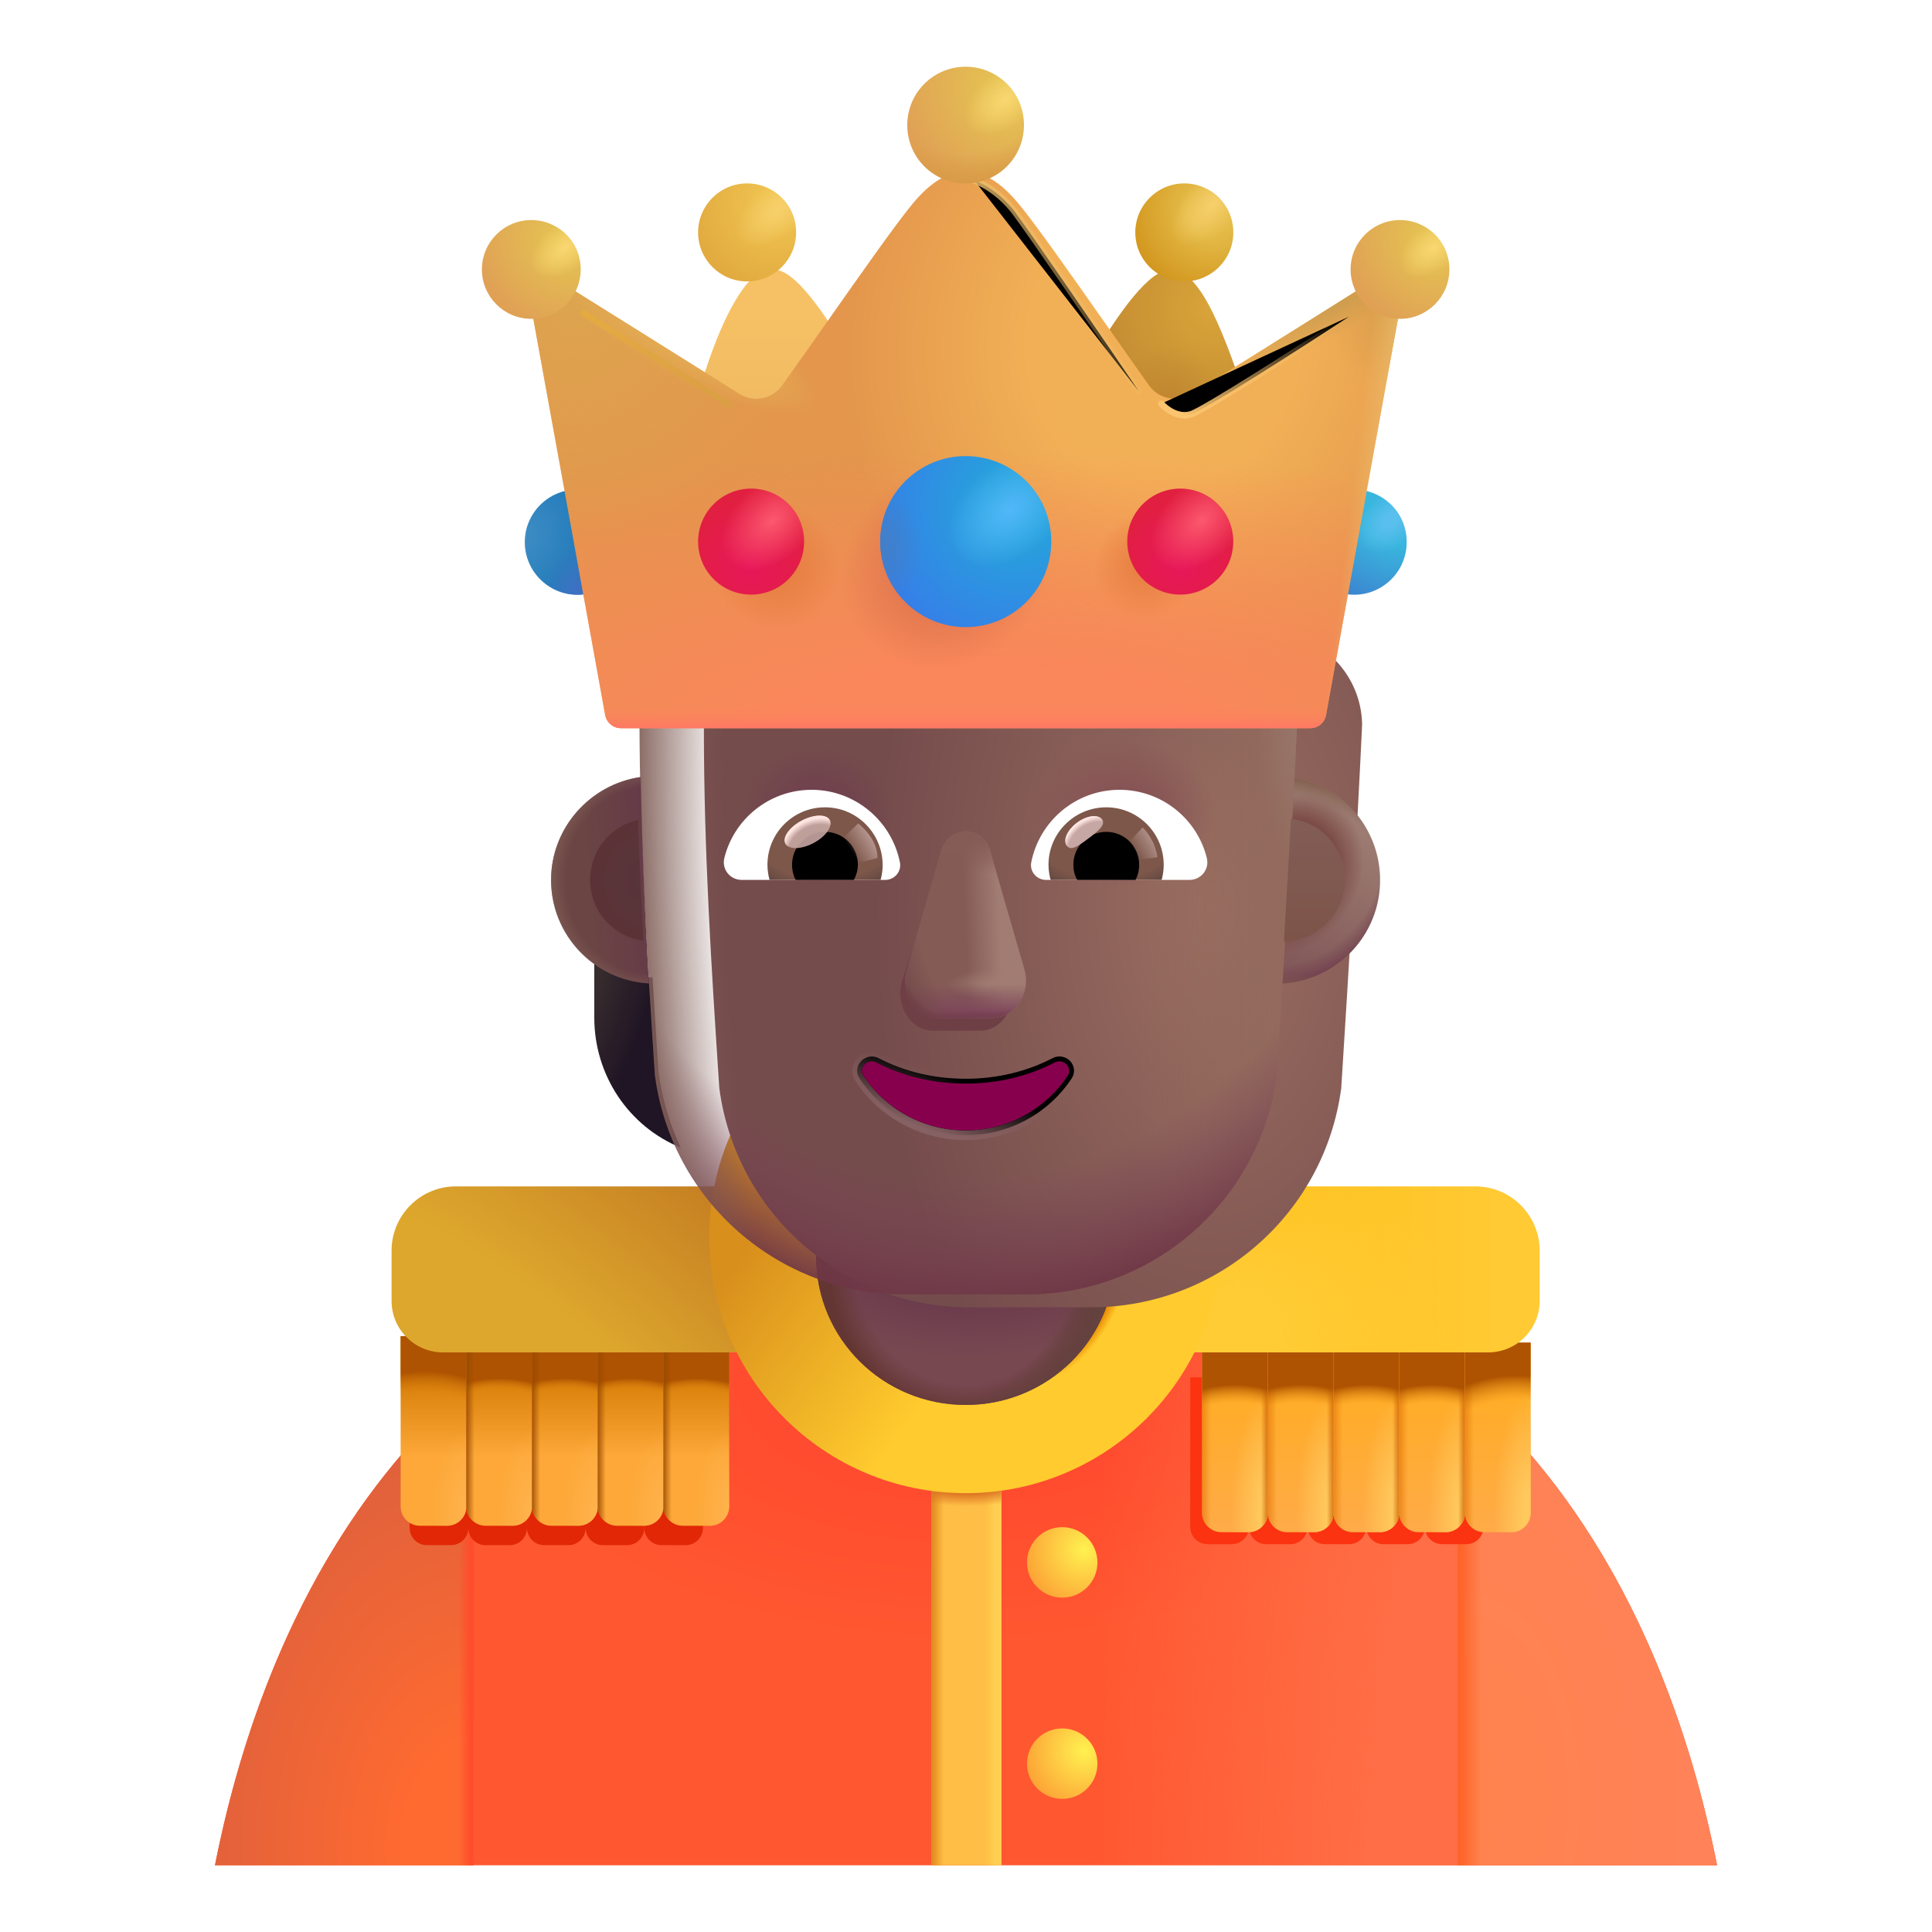 <svg viewBox="1 1 30 30" xmlns="http://www.w3.org/2000/svg">
<path d="M4.338 29.964C5.104 26.089 7.619 19.933 15.994 19.933V19.97L16.006 19.933C24.381 19.933 26.896 26.089 27.662 29.964H4.338Z" fill="url(#paint0_radial_13929_3522)"/>
<path d="M4.338 29.964C5.104 26.089 7.619 19.933 15.994 19.933V19.97L16.006 19.933C24.381 19.933 26.896 26.089 27.662 29.964H4.338Z" fill="url(#paint1_radial_13929_3522)"/>
<path d="M8.354 22.465C5.847 24.607 4.789 27.681 4.338 29.964H8.354V22.465Z" fill="url(#paint2_radial_13929_3522)"/>
<path d="M8.354 22.465C5.847 24.607 4.789 27.681 4.338 29.964H8.354V22.465Z" fill="url(#paint3_linear_13929_3522)"/>
<path d="M23.635 22.456C26.149 24.598 27.21 27.678 27.662 29.964H23.635V22.456Z" fill="url(#paint4_radial_13929_3522)"/>
<path d="M23.635 22.456C26.149 24.598 27.21 27.678 27.662 29.964H23.635V22.456Z" fill="url(#paint5_linear_13929_3522)"/>
<g filter="url(#filter0_f_13929_3522)">
<path d="M7.361 23.904H9.183V24.725C9.183 24.873 9.063 24.993 8.915 24.993H8.54C8.393 24.993 8.274 24.875 8.272 24.729C8.27 24.875 8.151 24.993 8.004 24.993H7.629C7.481 24.993 7.361 24.873 7.361 24.725V23.904Z" fill="#E12706"/>
<path d="M9.183 23.904V24.725C9.183 24.873 9.303 24.993 9.451 24.993H9.826C9.973 24.993 10.092 24.875 10.094 24.729C10.096 24.875 10.215 24.993 10.362 24.993H10.737C10.885 24.993 11.005 24.873 11.005 24.725V23.904H9.183Z" fill="#E12706"/>
<path d="M11.916 23.904H11.005V24.725C11.005 24.873 11.125 24.993 11.273 24.993H11.648C11.796 24.993 11.916 24.873 11.916 24.725V23.904Z" fill="#E12706"/>
</g>
<g filter="url(#filter1_f_13929_3522)">
<path d="M19.482 22.387H21.304V24.711C21.304 24.858 21.184 24.978 21.036 24.978H20.661C20.514 24.978 20.395 24.86 20.393 24.714C20.391 24.86 20.272 24.978 20.125 24.978H19.75C19.602 24.978 19.482 24.858 19.482 24.711V22.387Z" fill="#FB3310"/>
<path d="M21.304 22.387V24.711C21.304 24.858 21.424 24.978 21.572 24.978H21.947C22.094 24.978 22.213 24.86 22.215 24.714C22.217 24.86 22.336 24.978 22.483 24.978H22.858C23.006 24.978 23.126 24.858 23.126 24.711V23.89L21.304 22.387Z" fill="#FB3310"/>
<path d="M24.037 23.89H23.126V24.711C23.126 24.858 23.246 24.978 23.394 24.978H23.769C23.917 24.978 24.037 24.858 24.037 24.711V23.89Z" fill="#FB3310"/>
</g>
<path d="M16.549 29.964H15.463V23.683H16.549V29.964Z" fill="#FFBF46"/>
<path d="M16.549 29.964H15.463V23.683H16.549V29.964Z" fill="url(#paint6_linear_13929_3522)"/>
<path d="M16.549 29.964H15.463V23.683H16.549V29.964Z" fill="url(#paint7_linear_13929_3522)"/>
<path d="M16.549 29.964H15.463V23.683H16.549V29.964Z" fill="url(#paint8_radial_13929_3522)"/>
<circle cx="17.494" cy="28.386" r="0.547" fill="url(#paint9_radial_13929_3522)"/>
<g filter="url(#filter2_i_13929_3522)">
<path d="M7.221 21.847H8.241V24.492C8.241 24.658 8.107 24.792 7.941 24.792H7.521C7.355 24.792 7.221 24.658 7.221 24.492V21.847Z" fill="url(#paint10_linear_13929_3522)"/>
<path d="M7.221 21.847H8.241V24.492C8.241 24.658 8.107 24.792 7.941 24.792H7.521C7.355 24.792 7.221 24.658 7.221 24.492V21.847Z" fill="url(#paint11_radial_13929_3522)"/>
<path d="M7.221 21.847H8.241V24.492C8.241 24.658 8.107 24.792 7.941 24.792H7.521C7.355 24.792 7.221 24.658 7.221 24.492V21.847Z" fill="url(#paint12_radial_13929_3522)"/>
</g>
<path d="M19.666 21.847H20.687V24.492C20.687 24.658 20.552 24.792 20.387 24.792H19.966C19.801 24.792 19.666 24.658 19.666 24.492V21.847Z" fill="url(#paint13_linear_13929_3522)"/>
<path d="M19.666 21.847H20.687V24.492C20.687 24.658 20.552 24.792 20.387 24.792H19.966C19.801 24.792 19.666 24.658 19.666 24.492V21.847Z" fill="url(#paint14_linear_13929_3522)"/>
<path d="M19.666 21.847H20.687V24.492C20.687 24.658 20.552 24.792 20.387 24.792H19.966C19.801 24.792 19.666 24.658 19.666 24.492V21.847Z" fill="url(#paint15_radial_13929_3522)"/>
<path d="M19.666 21.847H20.687V24.492C20.687 24.658 20.552 24.792 20.387 24.792H19.966C19.801 24.792 19.666 24.658 19.666 24.492V21.847Z" fill="url(#paint16_linear_13929_3522)"/>
<path d="M19.666 21.847H20.687V24.492C20.687 24.658 20.552 24.792 20.387 24.792H19.966C19.801 24.792 19.666 24.658 19.666 24.492V21.847Z" fill="url(#paint17_radial_13929_3522)"/>
<g filter="url(#filter3_i_13929_3522)">
<path d="M8.241 21.847H9.261V24.492C9.261 24.658 9.127 24.792 8.961 24.792H8.541C8.375 24.792 8.241 24.658 8.241 24.492V21.847Z" fill="url(#paint18_linear_13929_3522)"/>
<path d="M8.241 21.847H9.261V24.492C9.261 24.658 9.127 24.792 8.961 24.792H8.541C8.375 24.792 8.241 24.658 8.241 24.492V21.847Z" fill="url(#paint19_radial_13929_3522)"/>
<path d="M8.241 21.847H9.261V24.492C9.261 24.658 9.127 24.792 8.961 24.792H8.541C8.375 24.792 8.241 24.658 8.241 24.492V21.847Z" fill="url(#paint20_radial_13929_3522)"/>
<path d="M8.241 21.847H9.261V24.492C9.261 24.658 9.127 24.792 8.961 24.792H8.541C8.375 24.792 8.241 24.658 8.241 24.492V21.847Z" fill="url(#paint21_linear_13929_3522)"/>
</g>
<path d="M20.687 21.847H21.707V24.492C21.707 24.658 21.573 24.792 21.407 24.792H20.987C20.821 24.792 20.687 24.658 20.687 24.492V21.847Z" fill="url(#paint22_linear_13929_3522)"/>
<path d="M20.687 21.847H21.707V24.492C21.707 24.658 21.573 24.792 21.407 24.792H20.987C20.821 24.792 20.687 24.658 20.687 24.492V21.847Z" fill="url(#paint23_linear_13929_3522)"/>
<path d="M20.687 21.847H21.707V24.492C21.707 24.658 21.573 24.792 21.407 24.792H20.987C20.821 24.792 20.687 24.658 20.687 24.492V21.847Z" fill="url(#paint24_radial_13929_3522)"/>
<path d="M20.687 21.847H21.707V24.492C21.707 24.658 21.573 24.792 21.407 24.792H20.987C20.821 24.792 20.687 24.658 20.687 24.492V21.847Z" fill="url(#paint25_linear_13929_3522)"/>
<path d="M20.687 21.847H21.707V24.492C21.707 24.658 21.573 24.792 21.407 24.792H20.987C20.821 24.792 20.687 24.658 20.687 24.492V21.847Z" fill="url(#paint26_radial_13929_3522)"/>
<g filter="url(#filter4_i_13929_3522)">
<path d="M9.261 21.847H10.282V24.492C10.282 24.658 10.147 24.792 9.982 24.792H9.561C9.396 24.792 9.261 24.658 9.261 24.492V21.847Z" fill="url(#paint27_linear_13929_3522)"/>
<path d="M9.261 21.847H10.282V24.492C10.282 24.658 10.147 24.792 9.982 24.792H9.561C9.396 24.792 9.261 24.658 9.261 24.492V21.847Z" fill="url(#paint28_radial_13929_3522)"/>
<path d="M9.261 21.847H10.282V24.492C10.282 24.658 10.147 24.792 9.982 24.792H9.561C9.396 24.792 9.261 24.658 9.261 24.492V21.847Z" fill="url(#paint29_radial_13929_3522)"/>
<path d="M9.261 21.847H10.282V24.492C10.282 24.658 10.147 24.792 9.982 24.792H9.561C9.396 24.792 9.261 24.658 9.261 24.492V21.847Z" fill="url(#paint30_linear_13929_3522)"/>
</g>
<path d="M21.707 21.847H22.727V24.492C22.727 24.658 22.593 24.792 22.427 24.792H22.007C21.841 24.792 21.707 24.658 21.707 24.492V21.847Z" fill="url(#paint31_linear_13929_3522)"/>
<path d="M21.707 21.847H22.727V24.492C22.727 24.658 22.593 24.792 22.427 24.792H22.007C21.841 24.792 21.707 24.658 21.707 24.492V21.847Z" fill="url(#paint32_linear_13929_3522)"/>
<path d="M21.707 21.847H22.727V24.492C22.727 24.658 22.593 24.792 22.427 24.792H22.007C21.841 24.792 21.707 24.658 21.707 24.492V21.847Z" fill="url(#paint33_radial_13929_3522)"/>
<path d="M21.707 21.847H22.727V24.492C22.727 24.658 22.593 24.792 22.427 24.792H22.007C21.841 24.792 21.707 24.658 21.707 24.492V21.847Z" fill="url(#paint34_linear_13929_3522)"/>
<path d="M21.707 21.847H22.727V24.492C22.727 24.658 22.593 24.792 22.427 24.792H22.007C21.841 24.792 21.707 24.658 21.707 24.492V21.847Z" fill="url(#paint35_radial_13929_3522)"/>
<g filter="url(#filter5_i_13929_3522)">
<path d="M10.282 21.847H11.302V24.492C11.302 24.658 11.168 24.792 11.002 24.792H10.582C10.416 24.792 10.282 24.658 10.282 24.492V21.847Z" fill="url(#paint36_linear_13929_3522)"/>
<path d="M10.282 21.847H11.302V24.492C11.302 24.658 11.168 24.792 11.002 24.792H10.582C10.416 24.792 10.282 24.658 10.282 24.492V21.847Z" fill="url(#paint37_radial_13929_3522)"/>
<path d="M10.282 21.847H11.302V24.492C11.302 24.658 11.168 24.792 11.002 24.792H10.582C10.416 24.792 10.282 24.658 10.282 24.492V21.847Z" fill="url(#paint38_radial_13929_3522)"/>
<path d="M10.282 21.847H11.302V24.492C11.302 24.658 11.168 24.792 11.002 24.792H10.582C10.416 24.792 10.282 24.658 10.282 24.492V21.847Z" fill="url(#paint39_linear_13929_3522)"/>
</g>
<path d="M22.727 21.847H23.748V24.492C23.748 24.658 23.613 24.792 23.448 24.792H23.027C22.862 24.792 22.727 24.658 22.727 24.492V21.847Z" fill="url(#paint40_linear_13929_3522)"/>
<path d="M22.727 21.847H23.748V24.492C23.748 24.658 23.613 24.792 23.448 24.792H23.027C22.862 24.792 22.727 24.658 22.727 24.492V21.847Z" fill="url(#paint41_linear_13929_3522)"/>
<path d="M22.727 21.847H23.748V24.492C23.748 24.658 23.613 24.792 23.448 24.792H23.027C22.862 24.792 22.727 24.658 22.727 24.492V21.847Z" fill="url(#paint42_radial_13929_3522)"/>
<path d="M22.727 21.847H23.748V24.492C23.748 24.658 23.613 24.792 23.448 24.792H23.027C22.862 24.792 22.727 24.658 22.727 24.492V21.847Z" fill="url(#paint43_linear_13929_3522)"/>
<path d="M22.727 21.847H23.748V24.492C23.748 24.658 23.613 24.792 23.448 24.792H23.027C22.862 24.792 22.727 24.658 22.727 24.492V21.847Z" fill="url(#paint44_radial_13929_3522)"/>
<g filter="url(#filter6_i_13929_3522)">
<path d="M11.302 21.847H12.322V24.492C12.322 24.658 12.188 24.792 12.022 24.792H11.602C11.436 24.792 11.302 24.658 11.302 24.492V21.847Z" fill="url(#paint45_linear_13929_3522)"/>
<path d="M11.302 21.847H12.322V24.492C12.322 24.658 12.188 24.792 12.022 24.792H11.602C11.436 24.792 11.302 24.658 11.302 24.492V21.847Z" fill="url(#paint46_radial_13929_3522)"/>
<path d="M11.302 21.847H12.322V24.492C12.322 24.658 12.188 24.792 12.022 24.792H11.602C11.436 24.792 11.302 24.658 11.302 24.492V21.847Z" fill="url(#paint47_radial_13929_3522)"/>
<path d="M11.302 21.847H12.322V24.492C12.322 24.658 12.188 24.792 12.022 24.792H11.602C11.436 24.792 11.302 24.658 11.302 24.492V21.847Z" fill="url(#paint48_linear_13929_3522)"/>
</g>
<path d="M23.748 21.847H24.768V24.492C24.768 24.658 24.634 24.792 24.468 24.792H24.048C23.882 24.792 23.748 24.658 23.748 24.492V21.847Z" fill="url(#paint49_linear_13929_3522)"/>
<path d="M23.748 21.847H24.768V24.492C24.768 24.658 24.634 24.792 24.468 24.792H24.048C23.882 24.792 23.748 24.658 23.748 24.492V21.847Z" fill="url(#paint50_linear_13929_3522)"/>
<path d="M23.748 21.847H24.768V24.492C24.768 24.658 24.634 24.792 24.468 24.792H24.048C23.882 24.792 23.748 24.658 23.748 24.492V21.847Z" fill="url(#paint51_radial_13929_3522)"/>
<path d="M23.748 21.847H24.768V24.492C24.768 24.658 24.634 24.792 24.468 24.792H24.048C23.882 24.792 23.748 24.658 23.748 24.492V21.847Z" fill="url(#paint52_radial_13929_3522)"/>
<g filter="url(#filter7_iii_13929_3522)">
<path d="M7.08 20.972C7.08 20.419 7.528 19.972 8.08 19.972H13.08V22.55H7.88C7.438 22.55 7.08 22.192 7.08 21.75V20.972Z" fill="url(#paint53_radial_13929_3522)"/>
</g>
<g filter="url(#filter8_iii_13929_3522)">
<path d="M24.908 20.972C24.908 20.419 24.461 19.972 23.908 19.972H18.908V22.55H24.108C24.55 22.55 24.908 22.192 24.908 21.75V20.972Z" fill="url(#paint54_linear_13929_3522)"/>
<path d="M24.908 20.972C24.908 20.419 24.461 19.972 23.908 19.972H18.908V22.55H24.108C24.55 22.55 24.908 22.192 24.908 21.75V20.972Z" fill="url(#paint55_radial_13929_3522)"/>
</g>
<g filter="url(#filter9_ii_13929_3522)">
<circle cx="15.994" cy="20.206" r="3.98" fill="url(#paint56_linear_13929_3522)"/>
<circle cx="15.994" cy="20.206" r="3.98" fill="url(#paint57_radial_13929_3522)"/>
</g>
<ellipse cx="15.994" cy="20.519" rx="2.32" ry="2.297" fill="url(#paint58_radial_13929_3522)"/>
<ellipse cx="15.994" cy="20.519" rx="2.32" ry="2.297" fill="url(#paint59_radial_13929_3522)"/>
<ellipse cx="15.994" cy="20.519" rx="2.32" ry="2.297" fill="url(#paint60_radial_13929_3522)"/>
<circle cx="17.494" cy="25.261" r="0.547" fill="url(#paint61_radial_13929_3522)"/>
<g filter="url(#filter10_i_13929_3522)">
<path d="M12.65 5.167C12.182 5.355 11.826 6.373 11.685 6.816L12.846 7.839L14.143 6.878C13.342 5.425 12.994 5.242 12.846 5.199L12.65 5.167Z" fill="url(#paint62_linear_13929_3522)"/>
</g>
<g filter="url(#filter11_i_13929_3522)">
<circle cx="12.601" cy="4.609" r="0.761" fill="url(#paint63_radial_13929_3522)"/>
<circle cx="12.601" cy="4.609" r="0.761" fill="url(#paint64_radial_13929_3522)"/>
</g>
<g filter="url(#filter12_i_13929_3522)">
<path d="M19.15 5.218C18.788 5.353 18.282 6.179 18.068 6.535L18.732 7.546L20.385 7.011C19.955 5.742 19.604 5.05 19.15 5.218Z" fill="url(#paint65_radial_13929_3522)"/>
<path d="M19.15 5.218C18.788 5.353 18.282 6.179 18.068 6.535L18.732 7.546L20.385 7.011C19.955 5.742 19.604 5.05 19.15 5.218Z" fill="url(#paint66_radial_13929_3522)"/>
</g>
<g filter="url(#filter13_i_13929_3522)">
<circle cx="19.39" cy="4.609" r="0.761" fill="url(#paint67_radial_13929_3522)"/>
<circle cx="19.39" cy="4.609" r="0.761" fill="url(#paint68_radial_13929_3522)"/>
</g>
<circle cx="9.966" cy="9.418" r="0.817" fill="url(#paint69_radial_13929_3522)"/>
<circle cx="9.966" cy="9.418" r="0.817" fill="url(#paint70_radial_13929_3522)"/>
<circle cx="22.026" cy="9.418" r="0.817" fill="url(#paint71_radial_13929_3522)"/>
<circle cx="22.026" cy="9.418" r="0.817" fill="url(#paint72_radial_13929_3522)"/>
<path d="M20.855 16.179C21.19 16.168 21.504 16.054 21.76 15.87V16.801C21.76 17.694 21.227 18.49 20.419 18.82C20.589 18.457 20.706 18.062 20.765 17.64L20.855 16.179Z" fill="url(#paint73_radial_13929_3522)"/>
<path d="M11.132 16.179C10.797 16.168 10.483 16.054 10.228 15.87V16.801C10.228 17.694 10.76 18.49 11.569 18.82C11.398 18.457 11.281 18.062 11.223 17.64L11.132 16.179Z" fill="url(#paint74_radial_13929_3522)"/>
<g filter="url(#filter14_ii_13929_3522)">
<path d="M11.169 17.694C11.426 19.646 13.087 21.1 15.054 21.1H16.941C18.908 21.1 20.569 19.646 20.827 17.694C20.945 15.81 21.063 13.934 21.151 12.052C21.14 11.285 20.535 10.652 19.772 10.62H18.372C17.417 10.62 16.552 10.056 16.16 9.177C16.059 8.925 15.815 8.758 15.545 8.758H14.272C12.426 8.758 10.93 10.271 10.93 12.137C10.93 13.998 11.046 15.829 11.169 17.694Z" fill="url(#paint75_radial_13929_3522)"/>
<path d="M11.169 17.694C11.426 19.646 13.087 21.1 15.054 21.1H16.941C18.908 21.1 20.569 19.646 20.827 17.694C20.945 15.81 21.063 13.934 21.151 12.052C21.14 11.285 20.535 10.652 19.772 10.62H18.372C17.417 10.62 16.552 10.056 16.16 9.177C16.059 8.925 15.815 8.758 15.545 8.758H14.272C12.426 8.758 10.93 10.271 10.93 12.137C10.93 13.998 11.046 15.829 11.169 17.694Z" fill="url(#paint76_radial_13929_3522)"/>
</g>
<path d="M11.169 17.694C11.426 19.646 13.087 21.1 15.054 21.1H16.941C18.908 21.1 20.569 19.646 20.827 17.694C20.945 15.81 21.063 13.934 21.151 12.052C21.14 11.285 20.535 10.652 19.772 10.62H18.372C17.417 10.62 16.552 10.056 16.16 9.177C16.059 8.925 15.815 8.758 15.545 8.758H14.272C12.426 8.758 10.93 10.271 10.93 12.137C10.93 13.998 11.046 15.829 11.169 17.694Z" fill="url(#paint77_linear_13929_3522)"/>
<path d="M11.169 17.694C11.426 19.646 13.087 21.1 15.054 21.1H16.941C18.908 21.1 20.569 19.646 20.827 17.694C20.945 15.81 21.063 13.934 21.151 12.052C21.14 11.285 20.535 10.652 19.772 10.62H18.372C17.417 10.62 16.552 10.056 16.16 9.177C16.059 8.925 15.815 8.758 15.545 8.758H14.272C12.426 8.758 10.93 10.271 10.93 12.137C10.93 13.998 11.046 15.829 11.169 17.694Z" fill="url(#paint78_radial_13929_3522)"/>
<path d="M11.169 17.694C11.426 19.646 13.087 21.1 15.054 21.1H16.941C18.908 21.1 20.569 19.646 20.827 17.694C20.945 15.81 21.063 13.934 21.151 12.052C21.14 11.285 20.535 10.652 19.772 10.62H18.372C17.417 10.62 16.552 10.056 16.16 9.177C16.059 8.925 15.815 8.758 15.545 8.758H14.272C12.426 8.758 10.93 10.271 10.93 12.137C10.93 13.998 11.046 15.829 11.169 17.694Z" fill="url(#paint79_radial_13929_3522)"/>
<path d="M11.169 17.694C11.426 19.646 13.087 21.1 15.054 21.1H16.941C18.908 21.1 20.569 19.646 20.827 17.694C20.945 15.81 21.063 13.934 21.151 12.052C21.14 11.285 20.535 10.652 19.772 10.62H18.372C17.417 10.62 16.552 10.056 16.16 9.177C16.059 8.925 15.815 8.758 15.545 8.758H14.272C12.426 8.758 10.93 10.271 10.93 12.137C10.93 13.998 11.046 15.829 11.169 17.694Z" fill="url(#paint80_radial_13929_3522)"/>
<path d="M11.169 17.694C11.426 19.646 13.087 21.1 15.054 21.1H16.941C18.908 21.1 20.569 19.646 20.827 17.694C20.945 15.81 21.063 13.934 21.151 12.052C21.14 11.285 20.535 10.652 19.772 10.62H18.372C17.417 10.62 16.552 10.056 16.16 9.177C16.059 8.925 15.815 8.758 15.545 8.758H14.272C12.426 8.758 10.93 10.271 10.93 12.137C10.93 13.998 11.046 15.829 11.169 17.694Z" fill="url(#paint81_radial_13929_3522)"/>
<path d="M11.169 17.694C11.426 19.646 13.087 21.1 15.054 21.1H16.941C18.908 21.1 20.569 19.646 20.827 17.694C20.945 15.81 21.063 13.934 21.151 12.052C21.14 11.285 20.535 10.652 19.772 10.62H18.372C17.417 10.62 16.552 10.056 16.16 9.177C16.059 8.925 15.815 8.758 15.545 8.758H14.272C12.426 8.758 10.93 10.271 10.93 12.137C10.93 13.998 11.046 15.829 11.169 17.694Z" fill="url(#paint82_radial_13929_3522)"/>
<path d="M11.169 17.694C11.426 19.646 13.087 21.1 15.054 21.1H16.941C18.908 21.1 20.569 19.646 20.827 17.694C20.945 15.81 21.063 13.934 21.151 12.052C21.14 11.285 20.535 10.652 19.772 10.62H18.372C17.417 10.62 16.552 10.056 16.16 9.177C16.059 8.925 15.815 8.758 15.545 8.758H14.272C12.426 8.758 10.93 10.271 10.93 12.137C10.93 13.998 11.046 15.829 11.169 17.694Z" fill="url(#paint83_radial_13929_3522)"/>
<g filter="url(#filter15_f_13929_3522)">
<path d="M15.592 14.41L15.002 16.248C14.901 16.626 15.143 17.005 15.486 17.005H16.218C16.561 17.005 16.803 16.621 16.702 16.248L16.207 14.41C16.102 14.003 15.703 14.003 15.592 14.41Z" fill="#6F3F46"/>
</g>
<g filter="url(#filter16_f_13929_3522)">
<path d="M15.611 14.214L15.08 16.052C14.971 16.431 15.232 16.809 15.601 16.809H16.387C16.756 16.809 17.016 16.425 16.907 16.052L16.376 14.214C16.262 13.807 15.731 13.807 15.611 14.214Z" fill="#845B55"/>
<path d="M15.611 14.214L15.08 16.052C14.971 16.431 15.232 16.809 15.601 16.809H16.387C16.756 16.809 17.016 16.425 16.907 16.052L16.376 14.214C16.262 13.807 15.731 13.807 15.611 14.214Z" fill="url(#paint84_linear_13929_3522)"/>
<path d="M15.611 14.214L15.08 16.052C14.971 16.431 15.232 16.809 15.601 16.809H16.387C16.756 16.809 17.016 16.425 16.907 16.052L16.376 14.214C16.262 13.807 15.731 13.807 15.611 14.214Z" fill="url(#paint85_radial_13929_3522)"/>
<path d="M15.611 14.214L15.08 16.052C14.971 16.431 15.232 16.809 15.601 16.809H16.387C16.756 16.809 17.016 16.425 16.907 16.052L16.376 14.214C16.262 13.807 15.731 13.807 15.611 14.214Z" fill="url(#paint86_linear_13929_3522)"/>
<path d="M15.611 14.214L15.08 16.052C14.971 16.431 15.232 16.809 15.601 16.809H16.387C16.756 16.809 17.016 16.425 16.907 16.052L16.376 14.214C16.262 13.807 15.731 13.807 15.611 14.214Z" fill="url(#paint87_radial_13929_3522)"/>
<path d="M15.611 14.214L15.08 16.052C14.971 16.431 15.232 16.809 15.601 16.809H16.387C16.756 16.809 17.016 16.425 16.907 16.052L16.376 14.214C16.262 13.807 15.731 13.807 15.611 14.214Z" fill="url(#paint88_linear_13929_3522)"/>
</g>
<path d="M15.611 14.214L15.08 16.052C14.971 16.431 15.232 16.809 15.601 16.809H16.387C16.756 16.809 17.016 16.425 16.907 16.052L16.376 14.214C16.262 13.807 15.731 13.807 15.611 14.214Z" fill="url(#paint89_linear_13929_3522)"/>
<path d="M15.611 14.214L15.08 16.052C14.971 16.431 15.232 16.809 15.601 16.809H16.387C16.756 16.809 17.016 16.425 16.907 16.052L16.376 14.214C16.262 13.807 15.731 13.807 15.611 14.214Z" fill="url(#paint90_radial_13929_3522)"/>
<g filter="url(#filter17_f_13929_3522)">
<path d="M14.643 17.431L14.643 17.431L14.642 17.43C14.54 17.379 14.434 17.411 14.371 17.477C14.308 17.544 14.282 17.652 14.348 17.748C14.697 18.276 15.303 18.627 15.993 18.627C16.684 18.627 17.291 18.276 17.639 17.748C17.704 17.65 17.68 17.542 17.616 17.475C17.552 17.409 17.446 17.379 17.345 17.43L17.345 17.43L17.344 17.431C16.954 17.634 16.494 17.751 15.993 17.751C15.498 17.751 15.033 17.634 14.643 17.431Z" stroke="url(#paint91_linear_13929_3522)" stroke-width="0.15"/>
</g>
<path d="M15.993 17.826C15.486 17.826 15.009 17.706 14.608 17.497C14.471 17.428 14.324 17.582 14.41 17.706C14.745 18.214 15.329 18.552 15.993 18.552C16.658 18.552 17.242 18.214 17.577 17.706C17.663 17.577 17.516 17.428 17.379 17.497C16.978 17.706 16.506 17.826 15.993 17.826Z" fill="url(#paint92_radial_13929_3522)"/>
<path d="M18.384 13.264C19.038 13.264 19.589 13.714 19.739 14.322C19.784 14.497 19.65 14.663 19.472 14.663H17.241C17.099 14.663 16.985 14.533 17.013 14.391C17.139 13.751 17.703 13.264 18.384 13.264Z" fill="white"/>
<path d="M18.178 13.536C18.672 13.536 19.07 13.937 19.07 14.428C19.07 14.509 19.058 14.59 19.038 14.663H17.314C17.293 14.586 17.281 14.509 17.281 14.428C17.281 13.937 17.683 13.536 18.178 13.536Z" fill="url(#paint93_radial_13929_3522)"/>
<path d="M17.667 14.428C17.667 14.144 17.894 13.917 18.178 13.917C18.462 13.917 18.689 14.144 18.689 14.428C18.689 14.513 18.669 14.594 18.632 14.663H17.727C17.687 14.594 17.667 14.513 17.667 14.428Z" fill="black"/>
<g filter="url(#filter18_f_13929_3522)">
<path d="M18.112 13.724C18.176 13.809 18.043 13.913 17.892 14.026C17.741 14.139 17.628 14.219 17.565 14.133C17.501 14.048 17.572 13.888 17.723 13.775C17.875 13.662 18.049 13.639 18.112 13.724Z" fill="#C7A7A3"/>
<path d="M18.112 13.724C18.176 13.809 18.043 13.913 17.892 14.026C17.741 14.139 17.628 14.219 17.565 14.133C17.501 14.048 17.572 13.888 17.723 13.775C17.875 13.662 18.049 13.639 18.112 13.724Z" fill="url(#paint94_radial_13929_3522)"/>
</g>
<g filter="url(#filter19_f_13929_3522)">
<path d="M18.973 14.311C18.94 14.08 18.805 13.906 18.741 13.848L18.481 14.133L18.599 14.362L18.973 14.311Z" fill="url(#paint95_linear_13929_3522)"/>
</g>
<path d="M13.603 13.264C12.95 13.264 12.398 13.714 12.248 14.322C12.203 14.497 12.337 14.663 12.515 14.663H14.747C14.889 14.663 15.002 14.534 14.974 14.392C14.848 13.751 14.28 13.264 13.603 13.264Z" fill="white"/>
<path d="M13.81 13.536C13.315 13.536 12.917 13.937 12.917 14.428C12.917 14.509 12.929 14.59 12.95 14.663H14.674C14.694 14.586 14.706 14.509 14.706 14.428C14.702 13.937 14.305 13.536 13.81 13.536Z" fill="url(#paint96_radial_13929_3522)"/>
<path d="M14.321 14.428C14.321 14.144 14.094 13.917 13.81 13.917C13.526 13.917 13.299 14.144 13.299 14.428C13.299 14.513 13.319 14.595 13.355 14.663H14.26C14.296 14.595 14.321 14.513 14.321 14.428Z" fill="black"/>
<g filter="url(#filter20_f_13929_3522)">
<path d="M14.625 14.323C14.625 14.035 14.39 13.843 14.327 13.785L14.039 14.064L14.216 14.425L14.625 14.323Z" fill="url(#paint97_linear_13929_3522)"/>
</g>
<g filter="url(#filter21_f_13929_3522)">
<ellipse cx="13.54" cy="13.917" rx="0.39" ry="0.197" transform="rotate(-27.914 13.54 13.917)" fill="#C7A7A3" fill-opacity="0.9"/>
<ellipse cx="13.54" cy="13.917" rx="0.39" ry="0.197" transform="rotate(-27.914 13.54 13.917)" fill="url(#paint98_radial_13929_3522)"/>
</g>
<path d="M20.916 16.27C20.981 15.206 21.045 14.143 21.1 13.079C21.856 13.211 22.43 13.87 22.43 14.664C22.43 15.521 21.76 16.221 20.916 16.27Z" fill="url(#paint99_linear_13929_3522)"/>
<path d="M20.916 16.27C20.981 15.206 21.045 14.143 21.1 13.079C21.856 13.211 22.43 13.87 22.43 14.664C22.43 15.521 21.76 16.221 20.916 16.27Z" fill="url(#paint100_radial_13929_3522)"/>
<path d="M20.916 16.27C20.981 15.206 21.045 14.143 21.1 13.079C21.856 13.211 22.43 13.87 22.43 14.664C22.43 15.521 21.76 16.221 20.916 16.27Z" fill="url(#paint101_radial_13929_3522)"/>
<path d="M20.916 16.27C20.981 15.206 21.045 14.143 21.1 13.079C21.856 13.211 22.43 13.87 22.43 14.664C22.43 15.521 21.76 16.221 20.916 16.27Z" fill="url(#paint102_radial_13929_3522)"/>
<path d="M10.949 13.065C10.168 13.176 9.557 13.852 9.557 14.663C9.557 15.523 10.23 16.224 11.078 16.27C11.014 15.202 10.97 14.134 10.949 13.065Z" fill="url(#paint103_linear_13929_3522)"/>
<path d="M10.949 13.065C10.168 13.176 9.557 13.852 9.557 14.663C9.557 15.523 10.23 16.224 11.078 16.27C11.014 15.202 10.97 14.134 10.949 13.065Z" fill="url(#paint104_radial_13929_3522)"/>
<g filter="url(#filter22_f_13929_3522)">
<path d="M10.908 13.73C10.482 13.826 10.163 14.207 10.163 14.663C10.163 15.148 10.524 15.548 10.992 15.61C10.957 14.983 10.928 14.357 10.908 13.73Z" fill="url(#paint105_radial_13929_3522)"/>
</g>
<g filter="url(#filter23_f_13929_3522)">
<path d="M20.937 15.615C20.975 14.981 21.012 14.347 21.047 13.712C21.518 13.771 21.883 14.173 21.883 14.66C21.883 15.185 21.46 15.611 20.937 15.615Z" fill="url(#paint106_linear_13929_3522)"/>
</g>
<path d="M9.111 5.009L10.397 12.102C10.419 12.221 10.522 12.307 10.643 12.307H21.345C21.466 12.307 21.57 12.221 21.591 12.102L22.878 5.009L19.509 7.116C19.287 7.255 18.995 7.199 18.842 6.985C18.637 6.697 18.407 6.37 18.176 6.04C17.625 5.256 17.066 4.459 16.805 4.149C16.424 3.696 16.154 3.673 15.998 3.673L15.994 3.673L15.991 3.673C15.835 3.673 15.564 3.696 15.183 4.149C14.923 4.459 14.364 5.256 13.813 6.04C13.581 6.37 13.351 6.697 13.146 6.985C12.994 7.199 12.702 7.255 12.479 7.116L9.111 5.009Z" fill="url(#paint107_radial_13929_3522)"/>
<path d="M9.111 5.009L10.397 12.102C10.419 12.221 10.522 12.307 10.643 12.307H21.345C21.466 12.307 21.57 12.221 21.591 12.102L22.878 5.009L19.509 7.116C19.287 7.255 18.995 7.199 18.842 6.985C18.637 6.697 18.407 6.37 18.176 6.04C17.625 5.256 17.066 4.459 16.805 4.149C16.424 3.696 16.154 3.673 15.998 3.673L15.994 3.673L15.991 3.673C15.835 3.673 15.564 3.696 15.183 4.149C14.923 4.459 14.364 5.256 13.813 6.04C13.581 6.37 13.351 6.697 13.146 6.985C12.994 7.199 12.702 7.255 12.479 7.116L9.111 5.009Z" fill="url(#paint108_radial_13929_3522)"/>
<path d="M9.111 5.009L10.397 12.102C10.419 12.221 10.522 12.307 10.643 12.307H21.345C21.466 12.307 21.57 12.221 21.591 12.102L22.878 5.009L19.509 7.116C19.287 7.255 18.995 7.199 18.842 6.985C18.637 6.697 18.407 6.37 18.176 6.04C17.625 5.256 17.066 4.459 16.805 4.149C16.424 3.696 16.154 3.673 15.998 3.673L15.994 3.673L15.991 3.673C15.835 3.673 15.564 3.696 15.183 4.149C14.923 4.459 14.364 5.256 13.813 6.04C13.581 6.37 13.351 6.697 13.146 6.985C12.994 7.199 12.702 7.255 12.479 7.116L9.111 5.009Z" fill="url(#paint109_linear_13929_3522)"/>
<path d="M9.111 5.009L10.397 12.102C10.419 12.221 10.522 12.307 10.643 12.307H21.345C21.466 12.307 21.57 12.221 21.591 12.102L22.878 5.009L19.509 7.116C19.287 7.255 18.995 7.199 18.842 6.985C18.637 6.697 18.407 6.37 18.176 6.04C17.625 5.256 17.066 4.459 16.805 4.149C16.424 3.696 16.154 3.673 15.998 3.673L15.994 3.673L15.991 3.673C15.835 3.673 15.564 3.696 15.183 4.149C14.923 4.459 14.364 5.256 13.813 6.04C13.581 6.37 13.351 6.697 13.146 6.985C12.994 7.199 12.702 7.255 12.479 7.116L9.111 5.009Z" fill="url(#paint110_radial_13929_3522)"/>
<path d="M9.111 5.009L10.397 12.102C10.419 12.221 10.522 12.307 10.643 12.307H21.345C21.466 12.307 21.57 12.221 21.591 12.102L22.878 5.009L19.509 7.116C19.287 7.255 18.995 7.199 18.842 6.985C18.637 6.697 18.407 6.37 18.176 6.04C17.625 5.256 17.066 4.459 16.805 4.149C16.424 3.696 16.154 3.673 15.998 3.673L15.994 3.673L15.991 3.673C15.835 3.673 15.564 3.696 15.183 4.149C14.923 4.459 14.364 5.256 13.813 6.04C13.581 6.37 13.351 6.697 13.146 6.985C12.994 7.199 12.702 7.255 12.479 7.116L9.111 5.009Z" fill="url(#paint111_radial_13929_3522)"/>
<path d="M9.111 5.009L10.397 12.102C10.419 12.221 10.522 12.307 10.643 12.307H21.345C21.466 12.307 21.57 12.221 21.591 12.102L22.878 5.009L19.509 7.116C19.287 7.255 18.995 7.199 18.842 6.985C18.637 6.697 18.407 6.37 18.176 6.04C17.625 5.256 17.066 4.459 16.805 4.149C16.424 3.696 16.154 3.673 15.998 3.673L15.994 3.673L15.991 3.673C15.835 3.673 15.564 3.696 15.183 4.149C14.923 4.459 14.364 5.256 13.813 6.04C13.581 6.37 13.351 6.697 13.146 6.985C12.994 7.199 12.702 7.255 12.479 7.116L9.111 5.009Z" fill="url(#paint112_radial_13929_3522)"/>
<path d="M9.111 5.009L10.397 12.102C10.419 12.221 10.522 12.307 10.643 12.307H21.345C21.466 12.307 21.57 12.221 21.591 12.102L22.878 5.009L19.509 7.116C19.287 7.255 18.995 7.199 18.842 6.985C18.637 6.697 18.407 6.37 18.176 6.04C17.625 5.256 17.066 4.459 16.805 4.149C16.424 3.696 16.154 3.673 15.998 3.673L15.994 3.673L15.991 3.673C15.835 3.673 15.564 3.696 15.183 4.149C14.923 4.459 14.364 5.256 13.813 6.04C13.581 6.37 13.351 6.697 13.146 6.985C12.994 7.199 12.702 7.255 12.479 7.116L9.111 5.009Z" fill="url(#paint113_linear_13929_3522)"/>
<path d="M9.111 5.009L10.397 12.102C10.419 12.221 10.522 12.307 10.643 12.307H21.345C21.466 12.307 21.57 12.221 21.591 12.102L22.878 5.009L19.509 7.116C19.287 7.255 18.995 7.199 18.842 6.985C18.637 6.697 18.407 6.37 18.176 6.04C17.625 5.256 17.066 4.459 16.805 4.149C16.424 3.696 16.154 3.673 15.998 3.673L15.994 3.673L15.991 3.673C15.835 3.673 15.564 3.696 15.183 4.149C14.923 4.459 14.364 5.256 13.813 6.04C13.581 6.37 13.351 6.697 13.146 6.985C12.994 7.199 12.702 7.255 12.479 7.116L9.111 5.009Z" fill="url(#paint114_radial_13929_3522)"/>
<path d="M9.111 5.009L10.397 12.102C10.419 12.221 10.522 12.307 10.643 12.307H21.345C21.466 12.307 21.57 12.221 21.591 12.102L22.878 5.009L19.509 7.116C19.287 7.255 18.995 7.199 18.842 6.985C18.637 6.697 18.407 6.37 18.176 6.04C17.625 5.256 17.066 4.459 16.805 4.149C16.424 3.696 16.154 3.673 15.998 3.673L15.994 3.673L15.991 3.673C15.835 3.673 15.564 3.696 15.183 4.149C14.923 4.459 14.364 5.256 13.813 6.04C13.581 6.37 13.351 6.697 13.146 6.985C12.994 7.199 12.702 7.255 12.479 7.116L9.111 5.009Z" fill="url(#paint115_radial_13929_3522)"/>
<path d="M9.111 5.009L10.397 12.102C10.419 12.221 10.522 12.307 10.643 12.307H21.345C21.466 12.307 21.57 12.221 21.591 12.102L22.878 5.009L19.509 7.116C19.287 7.255 18.995 7.199 18.842 6.985C18.637 6.697 18.407 6.37 18.176 6.04C17.625 5.256 17.066 4.459 16.805 4.149C16.424 3.696 16.154 3.673 15.998 3.673L15.994 3.673L15.991 3.673C15.835 3.673 15.564 3.696 15.183 4.149C14.923 4.459 14.364 5.256 13.813 6.04C13.581 6.37 13.351 6.697 13.146 6.985C12.994 7.199 12.702 7.255 12.479 7.116L9.111 5.009Z" fill="url(#paint116_radial_13929_3522)"/>
<path d="M9.111 5.009L10.397 12.102C10.419 12.221 10.522 12.307 10.643 12.307H21.345C21.466 12.307 21.57 12.221 21.591 12.102L22.878 5.009L19.509 7.116C19.287 7.255 18.995 7.199 18.842 6.985C18.637 6.697 18.407 6.37 18.176 6.04C17.625 5.256 17.066 4.459 16.805 4.149C16.424 3.696 16.154 3.673 15.998 3.673L15.994 3.673L15.991 3.673C15.835 3.673 15.564 3.696 15.183 4.149C14.923 4.459 14.364 5.256 13.813 6.04C13.581 6.37 13.351 6.697 13.146 6.985C12.994 7.199 12.702 7.255 12.479 7.116L9.111 5.009Z" fill="url(#paint117_radial_13929_3522)"/>
<g filter="url(#filter24_i_13929_3522)">
<circle cx="22.739" cy="5.184" r="0.767" fill="url(#paint118_radial_13929_3522)"/>
<circle cx="22.739" cy="5.184" r="0.767" fill="url(#paint119_radial_13929_3522)"/>
</g>
<g filter="url(#filter25_i_13929_3522)">
<circle cx="9.25" cy="5.184" r="0.767" fill="url(#paint120_radial_13929_3522)"/>
<circle cx="9.25" cy="5.184" r="0.767" fill="url(#paint121_radial_13929_3522)"/>
</g>
<g filter="url(#filter26_i_13929_3522)">
<circle cx="15.996" cy="9.41" r="1.328" fill="url(#paint122_radial_13929_3522)"/>
<circle cx="15.996" cy="9.41" r="1.328" fill="url(#paint123_radial_13929_3522)"/>
<circle cx="15.996" cy="9.41" r="1.328" fill="url(#paint124_radial_13929_3522)"/>
</g>
<g filter="url(#filter27_i_13929_3522)">
<circle cx="12.663" cy="9.41" r="0.823" fill="url(#paint125_radial_13929_3522)"/>
<circle cx="12.663" cy="9.41" r="0.823" fill="url(#paint126_radial_13929_3522)"/>
</g>
<g filter="url(#filter28_i_13929_3522)">
<circle cx="19.327" cy="9.41" r="0.823" fill="url(#paint127_radial_13929_3522)"/>
<circle cx="19.327" cy="9.41" r="0.823" fill="url(#paint128_radial_13929_3522)"/>
</g>
<g filter="url(#filter29_f_13929_3522)">
<path d="M19.033 7.269C19.104 7.35 19.294 7.496 19.494 7.433C19.694 7.371 21.213 6.397 21.947 5.917" stroke="url(#paint129_linear_13929_3522)" stroke-width="0.1" stroke-linecap="round"/>
</g>
<g filter="url(#filter30_f_13929_3522)">
<path d="M16.135 3.808C16.244 3.839 16.522 3.98 16.76 4.292C16.997 4.605 18.14 6.277 18.682 7.074" stroke="url(#paint130_linear_13929_3522)" stroke-width="0.1" stroke-linecap="round"/>
</g>
<g filter="url(#filter31_f_13929_3522)">
<path d="M10.065 5.863L12.33 7.285" stroke="url(#paint131_linear_13929_3522)" stroke-width="0.1" stroke-linecap="round"/>
</g>
<g filter="url(#filter32_i_13929_3522)">
<circle cx="15.994" cy="2.942" r="0.906" fill="url(#paint132_radial_13929_3522)"/>
<circle cx="15.994" cy="2.942" r="0.906" fill="url(#paint133_radial_13929_3522)"/>
</g>
<circle cx="15.994" cy="2.942" r="0.906" fill="url(#paint134_radial_13929_3522)"/>
<defs>
<filter id="filter0_f_13929_3522" x="6.611" y="23.154" width="6.055" height="2.589" filterUnits="userSpaceOnUse" color-interpolation-filters="sRGB">
<feFlood flood-opacity="0" result="BackgroundImageFix"/>
<feBlend mode="normal" in="SourceGraphic" in2="BackgroundImageFix" result="shape"/>
<feGaussianBlur stdDeviation="0.375" result="effect1_foregroundBlur_13929_3522"/>
</filter>
<filter id="filter1_f_13929_3522" x="18.732" y="21.637" width="6.055" height="4.091" filterUnits="userSpaceOnUse" color-interpolation-filters="sRGB">
<feFlood flood-opacity="0" result="BackgroundImageFix"/>
<feBlend mode="normal" in="SourceGraphic" in2="BackgroundImageFix" result="shape"/>
<feGaussianBlur stdDeviation="0.375" result="effect1_foregroundBlur_13929_3522"/>
</filter>
<filter id="filter2_i_13929_3522" x="7.221" y="21.747" width="1.02" height="3.045" filterUnits="userSpaceOnUse" color-interpolation-filters="sRGB">
<feFlood flood-opacity="0" result="BackgroundImageFix"/>
<feBlend mode="normal" in="SourceGraphic" in2="BackgroundImageFix" result="shape"/>
<feColorMatrix in="SourceAlpha" type="matrix" values="0 0 0 0 0 0 0 0 0 0 0 0 0 0 0 0 0 0 127 0" result="hardAlpha"/>
<feOffset dy="-0.1"/>
<feGaussianBlur stdDeviation="0.05"/>
<feComposite in2="hardAlpha" operator="arithmetic" k2="-1" k3="1"/>
<feColorMatrix type="matrix" values="0 0 0 0 0.965 0 0 0 0 0.537 0 0 0 0 0.263 0 0 0 1 0"/>
<feBlend mode="normal" in2="shape" result="effect1_innerShadow_13929_3522"/>
</filter>
<filter id="filter3_i_13929_3522" x="8.241" y="21.747" width="1.02" height="3.045" filterUnits="userSpaceOnUse" color-interpolation-filters="sRGB">
<feFlood flood-opacity="0" result="BackgroundImageFix"/>
<feBlend mode="normal" in="SourceGraphic" in2="BackgroundImageFix" result="shape"/>
<feColorMatrix in="SourceAlpha" type="matrix" values="0 0 0 0 0 0 0 0 0 0 0 0 0 0 0 0 0 0 127 0" result="hardAlpha"/>
<feOffset dy="-0.1"/>
<feGaussianBlur stdDeviation="0.05"/>
<feComposite in2="hardAlpha" operator="arithmetic" k2="-1" k3="1"/>
<feColorMatrix type="matrix" values="0 0 0 0 0.965 0 0 0 0 0.537 0 0 0 0 0.263 0 0 0 1 0"/>
<feBlend mode="normal" in2="shape" result="effect1_innerShadow_13929_3522"/>
</filter>
<filter id="filter4_i_13929_3522" x="9.261" y="21.747" width="1.02" height="3.045" filterUnits="userSpaceOnUse" color-interpolation-filters="sRGB">
<feFlood flood-opacity="0" result="BackgroundImageFix"/>
<feBlend mode="normal" in="SourceGraphic" in2="BackgroundImageFix" result="shape"/>
<feColorMatrix in="SourceAlpha" type="matrix" values="0 0 0 0 0 0 0 0 0 0 0 0 0 0 0 0 0 0 127 0" result="hardAlpha"/>
<feOffset dy="-0.1"/>
<feGaussianBlur stdDeviation="0.05"/>
<feComposite in2="hardAlpha" operator="arithmetic" k2="-1" k3="1"/>
<feColorMatrix type="matrix" values="0 0 0 0 0.965 0 0 0 0 0.537 0 0 0 0 0.263 0 0 0 1 0"/>
<feBlend mode="normal" in2="shape" result="effect1_innerShadow_13929_3522"/>
</filter>
<filter id="filter5_i_13929_3522" x="10.282" y="21.747" width="1.02" height="3.045" filterUnits="userSpaceOnUse" color-interpolation-filters="sRGB">
<feFlood flood-opacity="0" result="BackgroundImageFix"/>
<feBlend mode="normal" in="SourceGraphic" in2="BackgroundImageFix" result="shape"/>
<feColorMatrix in="SourceAlpha" type="matrix" values="0 0 0 0 0 0 0 0 0 0 0 0 0 0 0 0 0 0 127 0" result="hardAlpha"/>
<feOffset dy="-0.1"/>
<feGaussianBlur stdDeviation="0.05"/>
<feComposite in2="hardAlpha" operator="arithmetic" k2="-1" k3="1"/>
<feColorMatrix type="matrix" values="0 0 0 0 0.965 0 0 0 0 0.537 0 0 0 0 0.263 0 0 0 1 0"/>
<feBlend mode="normal" in2="shape" result="effect1_innerShadow_13929_3522"/>
</filter>
<filter id="filter6_i_13929_3522" x="11.302" y="21.747" width="1.02" height="3.045" filterUnits="userSpaceOnUse" color-interpolation-filters="sRGB">
<feFlood flood-opacity="0" result="BackgroundImageFix"/>
<feBlend mode="normal" in="SourceGraphic" in2="BackgroundImageFix" result="shape"/>
<feColorMatrix in="SourceAlpha" type="matrix" values="0 0 0 0 0 0 0 0 0 0 0 0 0 0 0 0 0 0 127 0" result="hardAlpha"/>
<feOffset dy="-0.1"/>
<feGaussianBlur stdDeviation="0.05"/>
<feComposite in2="hardAlpha" operator="arithmetic" k2="-1" k3="1"/>
<feColorMatrix type="matrix" values="0 0 0 0 0.965 0 0 0 0 0.537 0 0 0 0 0.263 0 0 0 1 0"/>
<feBlend mode="normal" in2="shape" result="effect1_innerShadow_13929_3522"/>
</filter>
<filter id="filter7_iii_13929_3522" x="7.08" y="19.872" width="6" height="2.728" filterUnits="userSpaceOnUse" color-interpolation-filters="sRGB">
<feFlood flood-opacity="0" result="BackgroundImageFix"/>
<feBlend mode="normal" in="SourceGraphic" in2="BackgroundImageFix" result="shape"/>
<feColorMatrix in="SourceAlpha" type="matrix" values="0 0 0 0 0 0 0 0 0 0 0 0 0 0 0 0 0 0 127 0" result="hardAlpha"/>
<feOffset dy="-0.35"/>
<feGaussianBlur stdDeviation="0.05"/>
<feComposite in2="hardAlpha" operator="arithmetic" k2="-1" k3="1"/>
<feColorMatrix type="matrix" values="0 0 0 0 0.945 0 0 0 0 0.686 0 0 0 0 0.22 0 0 0 1 0"/>
<feBlend mode="normal" in2="shape" result="effect1_innerShadow_13929_3522"/>
<feColorMatrix in="SourceAlpha" type="matrix" values="0 0 0 0 0 0 0 0 0 0 0 0 0 0 0 0 0 0 127 0" result="hardAlpha"/>
<feOffset dy="-0.25"/>
<feGaussianBlur stdDeviation="0.05"/>
<feComposite in2="hardAlpha" operator="arithmetic" k2="-1" k3="1"/>
<feColorMatrix type="matrix" values="0 0 0 0 0.929 0 0 0 0 0.584 0 0 0 0 0.243 0 0 0 1 0"/>
<feBlend mode="normal" in2="effect1_innerShadow_13929_3522" result="effect2_innerShadow_13929_3522"/>
<feColorMatrix in="SourceAlpha" type="matrix" values="0 0 0 0 0 0 0 0 0 0 0 0 0 0 0 0 0 0 127 0" result="hardAlpha"/>
<feOffset dy="0.05"/>
<feGaussianBlur stdDeviation="0.075"/>
<feComposite in2="hardAlpha" operator="arithmetic" k2="-1" k3="1"/>
<feColorMatrix type="matrix" values="0 0 0 0 0.749 0 0 0 0 0.522 0 0 0 0 0.22 0 0 0 1 0"/>
<feBlend mode="normal" in2="effect2_innerShadow_13929_3522" result="effect3_innerShadow_13929_3522"/>
</filter>
<filter id="filter8_iii_13929_3522" x="18.908" y="19.872" width="6" height="2.728" filterUnits="userSpaceOnUse" color-interpolation-filters="sRGB">
<feFlood flood-opacity="0" result="BackgroundImageFix"/>
<feBlend mode="normal" in="SourceGraphic" in2="BackgroundImageFix" result="shape"/>
<feColorMatrix in="SourceAlpha" type="matrix" values="0 0 0 0 0 0 0 0 0 0 0 0 0 0 0 0 0 0 127 0" result="hardAlpha"/>
<feOffset dy="-0.35"/>
<feGaussianBlur stdDeviation="0.05"/>
<feComposite in2="hardAlpha" operator="arithmetic" k2="-1" k3="1"/>
<feColorMatrix type="matrix" values="0 0 0 0 1 0 0 0 0 0.886 0 0 0 0 0.353 0 0 0 1 0"/>
<feBlend mode="normal" in2="shape" result="effect1_innerShadow_13929_3522"/>
<feColorMatrix in="SourceAlpha" type="matrix" values="0 0 0 0 0 0 0 0 0 0 0 0 0 0 0 0 0 0 127 0" result="hardAlpha"/>
<feOffset dy="-0.25"/>
<feGaussianBlur stdDeviation="0.05"/>
<feComposite in2="hardAlpha" operator="arithmetic" k2="-1" k3="1"/>
<feColorMatrix type="matrix" values="0 0 0 0 0.961 0 0 0 0 0.588 0 0 0 0 0.2 0 0 0 1 0"/>
<feBlend mode="normal" in2="effect1_innerShadow_13929_3522" result="effect2_innerShadow_13929_3522"/>
<feColorMatrix in="SourceAlpha" type="matrix" values="0 0 0 0 0 0 0 0 0 0 0 0 0 0 0 0 0 0 127 0" result="hardAlpha"/>
<feOffset dy="0.05"/>
<feGaussianBlur stdDeviation="0.075"/>
<feComposite in2="hardAlpha" operator="arithmetic" k2="-1" k3="1"/>
<feColorMatrix type="matrix" values="0 0 0 0 1 0 0 0 0 0.71 0 0 0 0 0.243 0 0 0 1 0"/>
<feBlend mode="normal" in2="effect2_innerShadow_13929_3522" result="effect3_innerShadow_13929_3522"/>
</filter>
<filter id="filter9_ii_13929_3522" x="11.864" y="16.226" width="8.261" height="7.961" filterUnits="userSpaceOnUse" color-interpolation-filters="sRGB">
<feFlood flood-opacity="0" result="BackgroundImageFix"/>
<feBlend mode="normal" in="SourceGraphic" in2="BackgroundImageFix" result="shape"/>
<feColorMatrix in="SourceAlpha" type="matrix" values="0 0 0 0 0 0 0 0 0 0 0 0 0 0 0 0 0 0 127 0" result="hardAlpha"/>
<feOffset dx="-0.15"/>
<feGaussianBlur stdDeviation="0.075"/>
<feComposite in2="hardAlpha" operator="arithmetic" k2="-1" k3="1"/>
<feColorMatrix type="matrix" values="0 0 0 0 1 0 0 0 0 0.906 0 0 0 0 0.314 0 0 0 1 0"/>
<feBlend mode="normal" in2="shape" result="effect1_innerShadow_13929_3522"/>
<feColorMatrix in="SourceAlpha" type="matrix" values="0 0 0 0 0 0 0 0 0 0 0 0 0 0 0 0 0 0 127 0" result="hardAlpha"/>
<feOffset dx="0.15"/>
<feGaussianBlur stdDeviation="0.075"/>
<feComposite in2="hardAlpha" operator="arithmetic" k2="-1" k3="1"/>
<feColorMatrix type="matrix" values="0 0 0 0 0.851 0 0 0 0 0.631 0 0 0 0 0.216 0 0 0 1 0"/>
<feBlend mode="normal" in2="effect1_innerShadow_13929_3522" result="effect2_innerShadow_13929_3522"/>
</filter>
<filter id="filter10_i_13929_3522" x="11.685" y="5.167" width="2.557" height="2.672" filterUnits="userSpaceOnUse" color-interpolation-filters="sRGB">
<feFlood flood-opacity="0" result="BackgroundImageFix"/>
<feBlend mode="normal" in="SourceGraphic" in2="BackgroundImageFix" result="shape"/>
<feColorMatrix in="SourceAlpha" type="matrix" values="0 0 0 0 0 0 0 0 0 0 0 0 0 0 0 0 0 0 127 0" result="hardAlpha"/>
<feOffset dx="0.25"/>
<feGaussianBlur stdDeviation="0.05"/>
<feComposite in2="hardAlpha" operator="arithmetic" k2="-1" k3="1"/>
<feColorMatrix type="matrix" values="0 0 0 0 0.886 0 0 0 0 0.671 0 0 0 0 0.239 0 0 0 1 0"/>
<feBlend mode="normal" in2="shape" result="effect1_innerShadow_13929_3522"/>
</filter>
<filter id="filter11_i_13929_3522" x="11.84" y="3.848" width="1.521" height="1.521" filterUnits="userSpaceOnUse" color-interpolation-filters="sRGB">
<feFlood flood-opacity="0" result="BackgroundImageFix"/>
<feBlend mode="normal" in="SourceGraphic" in2="BackgroundImageFix" result="shape"/>
<feColorMatrix in="SourceAlpha" type="matrix" values="0 0 0 0 0 0 0 0 0 0 0 0 0 0 0 0 0 0 127 0" result="hardAlpha"/>
<feOffset/>
<feGaussianBlur stdDeviation="0.125"/>
<feComposite in2="hardAlpha" operator="arithmetic" k2="-1" k3="1"/>
<feColorMatrix type="matrix" values="0 0 0 0 0.82 0 0 0 0 0.643 0 0 0 0 0.306 0 0 0 1 0"/>
<feBlend mode="normal" in2="shape" result="effect1_innerShadow_13929_3522"/>
</filter>
<filter id="filter12_i_13929_3522" x="17.968" y="5.193" width="2.416" height="2.353" filterUnits="userSpaceOnUse" color-interpolation-filters="sRGB">
<feFlood flood-opacity="0" result="BackgroundImageFix"/>
<feBlend mode="normal" in="SourceGraphic" in2="BackgroundImageFix" result="shape"/>
<feColorMatrix in="SourceAlpha" type="matrix" values="0 0 0 0 0 0 0 0 0 0 0 0 0 0 0 0 0 0 127 0" result="hardAlpha"/>
<feOffset dx="-0.1"/>
<feGaussianBlur stdDeviation="0.1"/>
<feComposite in2="hardAlpha" operator="arithmetic" k2="-1" k3="1"/>
<feColorMatrix type="matrix" values="0 0 0 0 0.898 0 0 0 0 0.718 0 0 0 0 0.373 0 0 0 1 0"/>
<feBlend mode="normal" in2="shape" result="effect1_innerShadow_13929_3522"/>
</filter>
<filter id="filter13_i_13929_3522" x="18.629" y="3.848" width="1.521" height="1.521" filterUnits="userSpaceOnUse" color-interpolation-filters="sRGB">
<feFlood flood-opacity="0" result="BackgroundImageFix"/>
<feBlend mode="normal" in="SourceGraphic" in2="BackgroundImageFix" result="shape"/>
<feColorMatrix in="SourceAlpha" type="matrix" values="0 0 0 0 0 0 0 0 0 0 0 0 0 0 0 0 0 0 127 0" result="hardAlpha"/>
<feOffset/>
<feGaussianBlur stdDeviation="0.125"/>
<feComposite in2="hardAlpha" operator="arithmetic" k2="-1" k3="1"/>
<feColorMatrix type="matrix" values="0 0 0 0 0.808 0 0 0 0 0.573 0 0 0 0 0.09 0 0 0 1 0"/>
<feBlend mode="normal" in2="shape" result="effect1_innerShadow_13929_3522"/>
</filter>
<filter id="filter14_ii_13929_3522" x="10.93" y="8.758" width="11.22" height="12.542" filterUnits="userSpaceOnUse" color-interpolation-filters="sRGB">
<feFlood flood-opacity="0" result="BackgroundImageFix"/>
<feBlend mode="normal" in="SourceGraphic" in2="BackgroundImageFix" result="shape"/>
<feColorMatrix in="SourceAlpha" type="matrix" values="0 0 0 0 0 0 0 0 0 0 0 0 0 0 0 0 0 0 127 0" result="hardAlpha"/>
<feOffset dx="1"/>
<feGaussianBlur stdDeviation="0.7"/>
<feComposite in2="hardAlpha" operator="arithmetic" k2="-1" k3="1"/>
<feColorMatrix type="matrix" values="0 0 0 0 0.494 0 0 0 0 0.353 0 0 0 0 0.325 0 0 0 1 0"/>
<feBlend mode="normal" in2="shape" result="effect1_innerShadow_13929_3522"/>
<feColorMatrix in="SourceAlpha" type="matrix" values="0 0 0 0 0 0 0 0 0 0 0 0 0 0 0 0 0 0 127 0" result="hardAlpha"/>
<feOffset dy="0.2"/>
<feGaussianBlur stdDeviation="0.375"/>
<feComposite in2="hardAlpha" operator="arithmetic" k2="-1" k3="1"/>
<feColorMatrix type="matrix" values="0 0 0 0 0.396 0 0 0 0 0.216 0 0 0 0 0.216 0 0 0 1 0"/>
<feBlend mode="normal" in2="effect1_innerShadow_13929_3522" result="effect2_innerShadow_13929_3522"/>
</filter>
<filter id="filter15_f_13929_3522" x="13.978" y="13.104" width="3.747" height="4.9" filterUnits="userSpaceOnUse" color-interpolation-filters="sRGB">
<feFlood flood-opacity="0" result="BackgroundImageFix"/>
<feBlend mode="normal" in="SourceGraphic" in2="BackgroundImageFix" result="shape"/>
<feGaussianBlur stdDeviation="0.5" result="effect1_foregroundBlur_13929_3522"/>
</filter>
<filter id="filter16_f_13929_3522" x="14.855" y="13.709" width="2.277" height="3.3" filterUnits="userSpaceOnUse" color-interpolation-filters="sRGB">
<feFlood flood-opacity="0" result="BackgroundImageFix"/>
<feBlend mode="normal" in="SourceGraphic" in2="BackgroundImageFix" result="shape"/>
<feGaussianBlur stdDeviation="0.1" result="effect1_foregroundBlur_13929_3522"/>
</filter>
<filter id="filter17_f_13929_3522" x="14.134" y="17.229" width="3.718" height="1.573" filterUnits="userSpaceOnUse" color-interpolation-filters="sRGB">
<feFlood flood-opacity="0" result="BackgroundImageFix"/>
<feBlend mode="normal" in="SourceGraphic" in2="BackgroundImageFix" result="shape"/>
<feGaussianBlur stdDeviation="0.05" result="effect1_foregroundBlur_13929_3522"/>
</filter>
<filter id="filter18_f_13929_3522" x="17.442" y="13.573" width="0.787" height="0.696" filterUnits="userSpaceOnUse" color-interpolation-filters="sRGB">
<feFlood flood-opacity="0" result="BackgroundImageFix"/>
<feBlend mode="normal" in="SourceGraphic" in2="BackgroundImageFix" result="shape"/>
<feGaussianBlur stdDeviation="0.05" result="effect1_foregroundBlur_13929_3522"/>
</filter>
<filter id="filter19_f_13929_3522" x="18.281" y="13.648" width="0.891" height="0.913" filterUnits="userSpaceOnUse" color-interpolation-filters="sRGB">
<feFlood flood-opacity="0" result="BackgroundImageFix"/>
<feBlend mode="normal" in="SourceGraphic" in2="BackgroundImageFix" result="shape"/>
<feGaussianBlur stdDeviation="0.1" result="effect1_foregroundBlur_13929_3522"/>
</filter>
<filter id="filter20_f_13929_3522" x="13.839" y="13.585" width="0.986" height="1.04" filterUnits="userSpaceOnUse" color-interpolation-filters="sRGB">
<feFlood flood-opacity="0" result="BackgroundImageFix"/>
<feBlend mode="normal" in="SourceGraphic" in2="BackgroundImageFix" result="shape"/>
<feGaussianBlur stdDeviation="0.1" result="effect1_foregroundBlur_13929_3522"/>
</filter>
<filter id="filter21_f_13929_3522" x="13.084" y="13.565" width="0.913" height="0.705" filterUnits="userSpaceOnUse" color-interpolation-filters="sRGB">
<feFlood flood-opacity="0" result="BackgroundImageFix"/>
<feBlend mode="normal" in="SourceGraphic" in2="BackgroundImageFix" result="shape"/>
<feGaussianBlur stdDeviation="0.05" result="effect1_foregroundBlur_13929_3522"/>
</filter>
<filter id="filter22_f_13929_3522" x="9.913" y="13.48" width="1.329" height="2.379" filterUnits="userSpaceOnUse" color-interpolation-filters="sRGB">
<feFlood flood-opacity="0" result="BackgroundImageFix"/>
<feBlend mode="normal" in="SourceGraphic" in2="BackgroundImageFix" result="shape"/>
<feGaussianBlur stdDeviation="0.125" result="effect1_foregroundBlur_13929_3522"/>
</filter>
<filter id="filter23_f_13929_3522" x="20.437" y="13.212" width="1.947" height="2.903" filterUnits="userSpaceOnUse" color-interpolation-filters="sRGB">
<feFlood flood-opacity="0" result="BackgroundImageFix"/>
<feBlend mode="normal" in="SourceGraphic" in2="BackgroundImageFix" result="shape"/>
<feGaussianBlur stdDeviation="0.25" result="effect1_foregroundBlur_13929_3522"/>
</filter>
<filter id="filter24_i_13929_3522" x="21.971" y="4.417" width="1.535" height="1.535" filterUnits="userSpaceOnUse" color-interpolation-filters="sRGB">
<feFlood flood-opacity="0" result="BackgroundImageFix"/>
<feBlend mode="normal" in="SourceGraphic" in2="BackgroundImageFix" result="shape"/>
<feColorMatrix in="SourceAlpha" type="matrix" values="0 0 0 0 0 0 0 0 0 0 0 0 0 0 0 0 0 0 127 0" result="hardAlpha"/>
<feOffset/>
<feGaussianBlur stdDeviation="0.125"/>
<feComposite in2="hardAlpha" operator="arithmetic" k2="-1" k3="1"/>
<feColorMatrix type="matrix" values="0 0 0 0 0.776 0 0 0 0 0.667 0 0 0 0 0.357 0 0 0 1 0"/>
<feBlend mode="normal" in2="shape" result="effect1_innerShadow_13929_3522"/>
</filter>
<filter id="filter25_i_13929_3522" x="8.483" y="4.417" width="1.535" height="1.535" filterUnits="userSpaceOnUse" color-interpolation-filters="sRGB">
<feFlood flood-opacity="0" result="BackgroundImageFix"/>
<feBlend mode="normal" in="SourceGraphic" in2="BackgroundImageFix" result="shape"/>
<feColorMatrix in="SourceAlpha" type="matrix" values="0 0 0 0 0 0 0 0 0 0 0 0 0 0 0 0 0 0 127 0" result="hardAlpha"/>
<feOffset/>
<feGaussianBlur stdDeviation="0.125"/>
<feComposite in2="hardAlpha" operator="arithmetic" k2="-1" k3="1"/>
<feColorMatrix type="matrix" values="0 0 0 0 0.776 0 0 0 0 0.667 0 0 0 0 0.357 0 0 0 1 0"/>
<feBlend mode="normal" in2="shape" result="effect1_innerShadow_13929_3522"/>
</filter>
<filter id="filter26_i_13929_3522" x="14.668" y="8.082" width="2.656" height="2.656" filterUnits="userSpaceOnUse" color-interpolation-filters="sRGB">
<feFlood flood-opacity="0" result="BackgroundImageFix"/>
<feBlend mode="normal" in="SourceGraphic" in2="BackgroundImageFix" result="shape"/>
<feColorMatrix in="SourceAlpha" type="matrix" values="0 0 0 0 0 0 0 0 0 0 0 0 0 0 0 0 0 0 127 0" result="hardAlpha"/>
<feOffset/>
<feGaussianBlur stdDeviation="0.075"/>
<feComposite in2="hardAlpha" operator="arithmetic" k2="-1" k3="1"/>
<feColorMatrix type="matrix" values="0 0 0 0 0.388 0 0 0 0 0.443 0 0 0 0 0.804 0 0 0 1 0"/>
<feBlend mode="normal" in2="shape" result="effect1_innerShadow_13929_3522"/>
</filter>
<filter id="filter27_i_13929_3522" x="11.84" y="8.586" width="1.646" height="1.646" filterUnits="userSpaceOnUse" color-interpolation-filters="sRGB">
<feFlood flood-opacity="0" result="BackgroundImageFix"/>
<feBlend mode="normal" in="SourceGraphic" in2="BackgroundImageFix" result="shape"/>
<feColorMatrix in="SourceAlpha" type="matrix" values="0 0 0 0 0 0 0 0 0 0 0 0 0 0 0 0 0 0 127 0" result="hardAlpha"/>
<feOffset/>
<feGaussianBlur stdDeviation="0.125"/>
<feComposite in2="hardAlpha" operator="arithmetic" k2="-1" k3="1"/>
<feColorMatrix type="matrix" values="0 0 0 0 0.827 0 0 0 0 0.169 0 0 0 0 0.184 0 0 0 1 0"/>
<feBlend mode="normal" in2="shape" result="effect1_innerShadow_13929_3522"/>
</filter>
<filter id="filter28_i_13929_3522" x="18.504" y="8.586" width="1.646" height="1.646" filterUnits="userSpaceOnUse" color-interpolation-filters="sRGB">
<feFlood flood-opacity="0" result="BackgroundImageFix"/>
<feBlend mode="normal" in="SourceGraphic" in2="BackgroundImageFix" result="shape"/>
<feColorMatrix in="SourceAlpha" type="matrix" values="0 0 0 0 0 0 0 0 0 0 0 0 0 0 0 0 0 0 127 0" result="hardAlpha"/>
<feOffset/>
<feGaussianBlur stdDeviation="0.125"/>
<feComposite in2="hardAlpha" operator="arithmetic" k2="-1" k3="1"/>
<feColorMatrix type="matrix" values="0 0 0 0 0.827 0 0 0 0 0.169 0 0 0 0 0.184 0 0 0 1 0"/>
<feBlend mode="normal" in2="shape" result="effect1_innerShadow_13929_3522"/>
</filter>
<filter id="filter29_f_13929_3522" x="18.883" y="5.767" width="3.214" height="1.831" filterUnits="userSpaceOnUse" color-interpolation-filters="sRGB">
<feFlood flood-opacity="0" result="BackgroundImageFix"/>
<feBlend mode="normal" in="SourceGraphic" in2="BackgroundImageFix" result="shape"/>
<feGaussianBlur stdDeviation="0.05" result="effect1_foregroundBlur_13929_3522"/>
</filter>
<filter id="filter30_f_13929_3522" x="15.985" y="3.658" width="2.847" height="3.566" filterUnits="userSpaceOnUse" color-interpolation-filters="sRGB">
<feFlood flood-opacity="0" result="BackgroundImageFix"/>
<feBlend mode="normal" in="SourceGraphic" in2="BackgroundImageFix" result="shape"/>
<feGaussianBlur stdDeviation="0.05" result="effect1_foregroundBlur_13929_3522"/>
</filter>
<filter id="filter31_f_13929_3522" x="9.914" y="5.713" width="2.566" height="1.722" filterUnits="userSpaceOnUse" color-interpolation-filters="sRGB">
<feFlood flood-opacity="0" result="BackgroundImageFix"/>
<feBlend mode="normal" in="SourceGraphic" in2="BackgroundImageFix" result="shape"/>
<feGaussianBlur stdDeviation="0.05" result="effect1_foregroundBlur_13929_3522"/>
</filter>
<filter id="filter32_i_13929_3522" x="15.088" y="2.036" width="1.812" height="1.812" filterUnits="userSpaceOnUse" color-interpolation-filters="sRGB">
<feFlood flood-opacity="0" result="BackgroundImageFix"/>
<feBlend mode="normal" in="SourceGraphic" in2="BackgroundImageFix" result="shape"/>
<feColorMatrix in="SourceAlpha" type="matrix" values="0 0 0 0 0 0 0 0 0 0 0 0 0 0 0 0 0 0 127 0" result="hardAlpha"/>
<feOffset/>
<feGaussianBlur stdDeviation="0.125"/>
<feComposite in2="hardAlpha" operator="arithmetic" k2="-1" k3="1"/>
<feColorMatrix type="matrix" values="0 0 0 0 0.776 0 0 0 0 0.667 0 0 0 0 0.357 0 0 0 1 0"/>
<feBlend mode="normal" in2="shape" result="effect1_innerShadow_13929_3522"/>
</filter>
<radialGradient id="paint0_radial_13929_3522" cx="0" cy="0" r="1" gradientUnits="userSpaceOnUse" gradientTransform="translate(16 22.401) rotate(90) scale(7.562 14.131)">
<stop stop-color="#FF432E"/>
<stop offset="0.542" stop-color="#FF5730"/>
</radialGradient>
<radialGradient id="paint1_radial_13929_3522" cx="0" cy="0" r="1" gradientUnits="userSpaceOnUse" gradientTransform="translate(23.807 29.964) rotate(180) scale(5.938 23.631)">
<stop offset="0.255" stop-color="#FF6E46"/>
<stop offset="1" stop-color="#FF6E46" stop-opacity="0"/>
</radialGradient>
<radialGradient id="paint2_radial_13929_3522" cx="0" cy="0" r="1" gradientUnits="userSpaceOnUse" gradientTransform="translate(8.354 29.671) rotate(-90) scale(6.283 4.287)">
<stop offset="0.235" stop-color="#FF6A30"/>
<stop offset="1" stop-color="#E0613C"/>
</radialGradient>
<linearGradient id="paint3_linear_13929_3522" x1="8.354" y1="29.964" x2="8.12" y2="29.964" gradientUnits="userSpaceOnUse">
<stop offset="0.191" stop-color="#FF4C2C"/>
<stop offset="1" stop-color="#FF4C2C" stop-opacity="0"/>
</linearGradient>
<radialGradient id="paint4_radial_13929_3522" cx="0" cy="0" r="1" gradientUnits="userSpaceOnUse" gradientTransform="translate(23.847 28.93) scale(3.36 6.323)">
<stop stop-color="#FF834E"/>
<stop offset="1" stop-color="#FF8258"/>
</radialGradient>
<linearGradient id="paint5_linear_13929_3522" x1="23.423" y1="28.188" x2="24.011" y2="28.188" gradientUnits="userSpaceOnUse">
<stop stop-color="#FF4D0C"/>
<stop offset="1" stop-color="#FF4D0C" stop-opacity="0"/>
</linearGradient>
<linearGradient id="paint6_linear_13929_3522" x1="15.424" y1="28.979" x2="15.658" y2="28.979" gradientUnits="userSpaceOnUse">
<stop stop-color="#DA7C13"/>
<stop offset="1" stop-color="#DA7C13" stop-opacity="0"/>
</linearGradient>
<linearGradient id="paint7_linear_13929_3522" x1="16.549" y1="30.023" x2="16.283" y2="30.023" gradientUnits="userSpaceOnUse">
<stop offset="0.368" stop-color="#FFCF53"/>
<stop offset="1" stop-color="#FFCC44" stop-opacity="0"/>
</linearGradient>
<radialGradient id="paint8_radial_13929_3522" cx="0" cy="0" r="1" gradientUnits="userSpaceOnUse" gradientTransform="translate(16.006 23.956) rotate(90) scale(0.695 2.166)">
<stop offset="0.337" stop-color="#DD7423"/>
<stop offset="0.622" stop-color="#DD7423" stop-opacity="0"/>
</radialGradient>
<radialGradient id="paint9_radial_13929_3522" cx="0" cy="0" r="1" gradientUnits="userSpaceOnUse" gradientTransform="translate(17.832 28.19) rotate(129.591) scale(0.964)">
<stop stop-color="#FFF150"/>
<stop offset="1" stop-color="#FCA135"/>
</radialGradient>
<linearGradient id="paint10_linear_13929_3522" x1="7.913" y1="24.792" x2="7.913" y2="22.355" gradientUnits="userSpaceOnUse">
<stop offset="0.442" stop-color="#FDA839"/>
<stop offset="1" stop-color="#D37902"/>
</linearGradient>
<radialGradient id="paint11_radial_13929_3522" cx="0" cy="0" r="1" gradientUnits="userSpaceOnUse" gradientTransform="translate(8.241 24.565) rotate(-90) scale(1.246 0.523)">
<stop stop-color="#FFB34D"/>
<stop offset="1" stop-color="#FFB34D" stop-opacity="0"/>
</radialGradient>
<radialGradient id="paint12_radial_13929_3522" cx="0" cy="0" r="1" gradientUnits="userSpaceOnUse" gradientTransform="translate(7.585 24.746) rotate(-84.16) scale(2.356 2.269)">
<stop offset="0.839" stop-color="#E08711" stop-opacity="0"/>
<stop offset="1" stop-color="#AE5301"/>
</radialGradient>
<linearGradient id="paint13_linear_13929_3522" x1="20.359" y1="24.792" x2="20.359" y2="22.355" gradientUnits="userSpaceOnUse">
<stop stop-color="#FFAB48"/>
<stop offset="1" stop-color="#FFAD23"/>
</linearGradient>
<linearGradient id="paint14_linear_13929_3522" x1="19.601" y1="23.716" x2="19.805" y2="23.716" gradientUnits="userSpaceOnUse">
<stop stop-color="#E5780C"/>
<stop offset="1" stop-color="#E5780C" stop-opacity="0"/>
</linearGradient>
<radialGradient id="paint15_radial_13929_3522" cx="0" cy="0" r="1" gradientUnits="userSpaceOnUse" gradientTransform="translate(20.687 24.565) rotate(-90) scale(1.945 0.573)">
<stop offset="0.198" stop-color="#FFC95D"/>
<stop offset="1" stop-color="#FFC95D" stop-opacity="0"/>
</radialGradient>
<linearGradient id="paint16_linear_13929_3522" x1="20.736" y1="23.87" x2="20.58" y2="23.87" gradientUnits="userSpaceOnUse">
<stop offset="0.1" stop-color="#CA5F00"/>
<stop offset="1" stop-color="#CA5F00" stop-opacity="0"/>
</linearGradient>
<radialGradient id="paint17_radial_13929_3522" cx="0" cy="0" r="1" gradientUnits="userSpaceOnUse" gradientTransform="translate(20.177 24.663) rotate(-90) scale(2.219 2.137)">
<stop offset="0.847" stop-color="#E08711" stop-opacity="0"/>
<stop offset="0.974" stop-color="#AE5301"/>
</radialGradient>
<linearGradient id="paint18_linear_13929_3522" x1="8.933" y1="24.792" x2="8.933" y2="22.355" gradientUnits="userSpaceOnUse">
<stop offset="0.442" stop-color="#FDA839"/>
<stop offset="1" stop-color="#D37902"/>
</linearGradient>
<radialGradient id="paint19_radial_13929_3522" cx="0" cy="0" r="1" gradientUnits="userSpaceOnUse" gradientTransform="translate(9.261 24.565) rotate(-90) scale(1.246 0.523)">
<stop stop-color="#FFB34D"/>
<stop offset="1" stop-color="#FFB34D" stop-opacity="0"/>
</radialGradient>
<radialGradient id="paint20_radial_13929_3522" cx="0" cy="0" r="1" gradientUnits="userSpaceOnUse" gradientTransform="translate(8.751 24.663) rotate(-90) scale(2.219 2.137)">
<stop offset="0.887" stop-color="#E08711" stop-opacity="0"/>
<stop offset="0.974" stop-color="#AE5301"/>
</radialGradient>
<linearGradient id="paint21_linear_13929_3522" x1="8.218" y1="23.698" x2="8.367" y2="23.698" gradientUnits="userSpaceOnUse">
<stop stop-color="#984900"/>
<stop offset="1" stop-color="#984900" stop-opacity="0"/>
</linearGradient>
<linearGradient id="paint22_linear_13929_3522" x1="21.379" y1="24.792" x2="21.379" y2="22.355" gradientUnits="userSpaceOnUse">
<stop stop-color="#FFAB48"/>
<stop offset="1" stop-color="#FFAD23"/>
</linearGradient>
<linearGradient id="paint23_linear_13929_3522" x1="20.622" y1="23.716" x2="20.825" y2="23.716" gradientUnits="userSpaceOnUse">
<stop stop-color="#E5780C"/>
<stop offset="1" stop-color="#E5780C" stop-opacity="0"/>
</linearGradient>
<radialGradient id="paint24_radial_13929_3522" cx="0" cy="0" r="1" gradientUnits="userSpaceOnUse" gradientTransform="translate(21.707 24.565) rotate(-90) scale(1.945 0.573)">
<stop offset="0.198" stop-color="#FFC95D"/>
<stop offset="1" stop-color="#FFC95D" stop-opacity="0"/>
</radialGradient>
<linearGradient id="paint25_linear_13929_3522" x1="21.757" y1="23.87" x2="21.6" y2="23.87" gradientUnits="userSpaceOnUse">
<stop offset="0.1" stop-color="#CA5F00"/>
<stop offset="1" stop-color="#CA5F00" stop-opacity="0"/>
</linearGradient>
<radialGradient id="paint26_radial_13929_3522" cx="0" cy="0" r="1" gradientUnits="userSpaceOnUse" gradientTransform="translate(21.197 24.663) rotate(-90) scale(2.219 2.137)">
<stop offset="0.847" stop-color="#E08711" stop-opacity="0"/>
<stop offset="0.974" stop-color="#AE5301"/>
</radialGradient>
<linearGradient id="paint27_linear_13929_3522" x1="9.953" y1="24.792" x2="9.953" y2="22.355" gradientUnits="userSpaceOnUse">
<stop offset="0.442" stop-color="#FDA839"/>
<stop offset="1" stop-color="#D37902"/>
</linearGradient>
<radialGradient id="paint28_radial_13929_3522" cx="0" cy="0" r="1" gradientUnits="userSpaceOnUse" gradientTransform="translate(10.282 24.565) rotate(-90) scale(1.246 0.523)">
<stop stop-color="#FFB34D"/>
<stop offset="1" stop-color="#FFB34D" stop-opacity="0"/>
</radialGradient>
<radialGradient id="paint29_radial_13929_3522" cx="0" cy="0" r="1" gradientUnits="userSpaceOnUse" gradientTransform="translate(9.772 24.663) rotate(-90) scale(2.219 2.137)">
<stop offset="0.887" stop-color="#E08711" stop-opacity="0"/>
<stop offset="0.974" stop-color="#AE5301"/>
</radialGradient>
<linearGradient id="paint30_linear_13929_3522" x1="9.239" y1="23.698" x2="9.387" y2="23.698" gradientUnits="userSpaceOnUse">
<stop stop-color="#984900"/>
<stop offset="1" stop-color="#984900" stop-opacity="0"/>
</linearGradient>
<linearGradient id="paint31_linear_13929_3522" x1="22.399" y1="24.792" x2="22.399" y2="22.355" gradientUnits="userSpaceOnUse">
<stop stop-color="#FFAB48"/>
<stop offset="1" stop-color="#FFAD23"/>
</linearGradient>
<linearGradient id="paint32_linear_13929_3522" x1="21.642" y1="23.716" x2="21.846" y2="23.716" gradientUnits="userSpaceOnUse">
<stop stop-color="#E5780C"/>
<stop offset="1" stop-color="#E5780C" stop-opacity="0"/>
</linearGradient>
<radialGradient id="paint33_radial_13929_3522" cx="0" cy="0" r="1" gradientUnits="userSpaceOnUse" gradientTransform="translate(22.727 24.565) rotate(-90) scale(1.945 0.573)">
<stop offset="0.198" stop-color="#FFC95D"/>
<stop offset="1" stop-color="#FFC95D" stop-opacity="0"/>
</radialGradient>
<linearGradient id="paint34_linear_13929_3522" x1="22.777" y1="23.87" x2="22.621" y2="23.87" gradientUnits="userSpaceOnUse">
<stop offset="0.1" stop-color="#CA5F00"/>
<stop offset="1" stop-color="#CA5F00" stop-opacity="0"/>
</linearGradient>
<radialGradient id="paint35_radial_13929_3522" cx="0" cy="0" r="1" gradientUnits="userSpaceOnUse" gradientTransform="translate(22.217 24.663) rotate(-90) scale(2.219 2.137)">
<stop offset="0.847" stop-color="#E08711" stop-opacity="0"/>
<stop offset="0.974" stop-color="#AE5301"/>
</radialGradient>
<linearGradient id="paint36_linear_13929_3522" x1="10.974" y1="24.792" x2="10.974" y2="22.355" gradientUnits="userSpaceOnUse">
<stop offset="0.442" stop-color="#FDA839"/>
<stop offset="1" stop-color="#D37902"/>
</linearGradient>
<radialGradient id="paint37_radial_13929_3522" cx="0" cy="0" r="1" gradientUnits="userSpaceOnUse" gradientTransform="translate(11.302 24.565) rotate(-90) scale(1.246 0.523)">
<stop stop-color="#FFB34D"/>
<stop offset="1" stop-color="#FFB34D" stop-opacity="0"/>
</radialGradient>
<radialGradient id="paint38_radial_13929_3522" cx="0" cy="0" r="1" gradientUnits="userSpaceOnUse" gradientTransform="translate(10.792 24.663) rotate(-90) scale(2.219 2.137)">
<stop offset="0.887" stop-color="#E08711" stop-opacity="0"/>
<stop offset="0.974" stop-color="#AE5301"/>
</radialGradient>
<linearGradient id="paint39_linear_13929_3522" x1="10.259" y1="23.698" x2="10.407" y2="23.698" gradientUnits="userSpaceOnUse">
<stop stop-color="#984900"/>
<stop offset="1" stop-color="#984900" stop-opacity="0"/>
</linearGradient>
<linearGradient id="paint40_linear_13929_3522" x1="23.42" y1="24.792" x2="23.42" y2="22.355" gradientUnits="userSpaceOnUse">
<stop stop-color="#FFAB48"/>
<stop offset="1" stop-color="#FFAD23"/>
</linearGradient>
<linearGradient id="paint41_linear_13929_3522" x1="22.662" y1="23.716" x2="22.866" y2="23.716" gradientUnits="userSpaceOnUse">
<stop stop-color="#E5780C"/>
<stop offset="1" stop-color="#E5780C" stop-opacity="0"/>
</linearGradient>
<radialGradient id="paint42_radial_13929_3522" cx="0" cy="0" r="1" gradientUnits="userSpaceOnUse" gradientTransform="translate(23.748 24.565) rotate(-90) scale(1.945 0.573)">
<stop offset="0.198" stop-color="#FFC95D"/>
<stop offset="1" stop-color="#FFC95D" stop-opacity="0"/>
</radialGradient>
<linearGradient id="paint43_linear_13929_3522" x1="23.797" y1="23.87" x2="23.641" y2="23.87" gradientUnits="userSpaceOnUse">
<stop offset="0.1" stop-color="#CA5F00"/>
<stop offset="1" stop-color="#CA5F00" stop-opacity="0"/>
</linearGradient>
<radialGradient id="paint44_radial_13929_3522" cx="0" cy="0" r="1" gradientUnits="userSpaceOnUse" gradientTransform="translate(23.238 24.663) rotate(-90) scale(2.219 2.137)">
<stop offset="0.847" stop-color="#E08711" stop-opacity="0"/>
<stop offset="0.974" stop-color="#AE5301"/>
</radialGradient>
<linearGradient id="paint45_linear_13929_3522" x1="11.994" y1="24.792" x2="11.994" y2="22.355" gradientUnits="userSpaceOnUse">
<stop offset="0.442" stop-color="#FDA839"/>
<stop offset="1" stop-color="#D37902"/>
</linearGradient>
<radialGradient id="paint46_radial_13929_3522" cx="0" cy="0" r="1" gradientUnits="userSpaceOnUse" gradientTransform="translate(12.322 24.565) rotate(-90) scale(1.246 0.523)">
<stop stop-color="#FFB34D"/>
<stop offset="1" stop-color="#FFB34D" stop-opacity="0"/>
</radialGradient>
<radialGradient id="paint47_radial_13929_3522" cx="0" cy="0" r="1" gradientUnits="userSpaceOnUse" gradientTransform="translate(11.812 24.663) rotate(-90) scale(2.219 2.137)">
<stop offset="0.887" stop-color="#E08711" stop-opacity="0"/>
<stop offset="0.974" stop-color="#AE5301"/>
</radialGradient>
<linearGradient id="paint48_linear_13929_3522" x1="11.279" y1="23.698" x2="11.428" y2="23.698" gradientUnits="userSpaceOnUse">
<stop stop-color="#984900"/>
<stop offset="1" stop-color="#984900" stop-opacity="0"/>
</linearGradient>
<linearGradient id="paint49_linear_13929_3522" x1="24.44" y1="24.792" x2="24.44" y2="22.355" gradientUnits="userSpaceOnUse">
<stop stop-color="#FFAB48"/>
<stop offset="1" stop-color="#FFAD23"/>
</linearGradient>
<linearGradient id="paint50_linear_13929_3522" x1="23.683" y1="23.716" x2="23.886" y2="23.716" gradientUnits="userSpaceOnUse">
<stop stop-color="#E5780C"/>
<stop offset="1" stop-color="#E5780C" stop-opacity="0"/>
</linearGradient>
<radialGradient id="paint51_radial_13929_3522" cx="0" cy="0" r="1" gradientUnits="userSpaceOnUse" gradientTransform="translate(24.768 24.565) rotate(-90) scale(1.945 0.573)">
<stop offset="0.198" stop-color="#FFC95D"/>
<stop offset="1" stop-color="#FFC95D" stop-opacity="0"/>
</radialGradient>
<radialGradient id="paint52_radial_13929_3522" cx="0" cy="0" r="1" gradientUnits="userSpaceOnUse" gradientTransform="translate(24.557 24.581) rotate(-97.511) scale(2.285 2.201)">
<stop offset="0.805" stop-color="#E08711" stop-opacity="0"/>
<stop offset="0.974" stop-color="#AE5301"/>
</radialGradient>
<radialGradient id="paint53_radial_13929_3522" cx="0" cy="0" r="1" gradientUnits="userSpaceOnUse" gradientTransform="translate(9.4 23.589) rotate(-49.46) scale(4.76 16.252)">
<stop offset="0.307" stop-color="#DDA72D"/>
<stop offset="1" stop-color="#C37B21"/>
</radialGradient>
<linearGradient id="paint54_linear_13929_3522" x1="24.338" y1="21.261" x2="18.619" y2="21.261" gradientUnits="userSpaceOnUse">
<stop stop-color="#FFCA34"/>
<stop offset="1" stop-color="#FFBC10"/>
</linearGradient>
<radialGradient id="paint55_radial_13929_3522" cx="0" cy="0" r="1" gradientUnits="userSpaceOnUse" gradientTransform="translate(20.104 22.245) scale(3.578 3.067)">
<stop offset="0.214" stop-color="#FFCC36"/>
<stop offset="1" stop-color="#FFCC36" stop-opacity="0"/>
</radialGradient>
<linearGradient id="paint56_linear_13929_3522" x1="18.213" y1="22.839" x2="13.4" y2="19.277" gradientUnits="userSpaceOnUse">
<stop offset="0.388" stop-color="#FFCB2E"/>
<stop offset="1" stop-color="#D88F1C"/>
</linearGradient>
<radialGradient id="paint57_radial_13929_3522" cx="0" cy="0" r="1" gradientUnits="userSpaceOnUse" gradientTransform="translate(17.533 21.097) rotate(118.321) scale(1.482 0.826)">
<stop offset="0.805" stop-color="#E68600"/>
<stop offset="1" stop-color="#E68600" stop-opacity="0"/>
</radialGradient>
<radialGradient id="paint58_radial_13929_3522" cx="0" cy="0" r="1" gradientUnits="userSpaceOnUse" gradientTransform="translate(15.994 20.519) rotate(90) scale(2.297 4.549)">
<stop offset="0.192" stop-color="#67374B"/>
<stop offset="0.676" stop-color="#784851"/>
</radialGradient>
<radialGradient id="paint59_radial_13929_3522" cx="0" cy="0" r="1" gradientUnits="userSpaceOnUse" gradientTransform="translate(15.994 20.519) rotate(90) scale(2.437 2.142)">
<stop offset="0.811" stop-color="#643633" stop-opacity="0"/>
<stop offset="1" stop-color="#643633"/>
</radialGradient>
<radialGradient id="paint60_radial_13929_3522" cx="0" cy="0" r="1" gradientUnits="userSpaceOnUse" gradientTransform="translate(15.413 20.519) scale(2.902 2.931)">
<stop offset="0.757" stop-color="#644542" stop-opacity="0"/>
<stop offset="1" stop-color="#644542"/>
</radialGradient>
<radialGradient id="paint61_radial_13929_3522" cx="0" cy="0" r="1" gradientUnits="userSpaceOnUse" gradientTransform="translate(17.832 25.065) rotate(129.591) scale(0.964)">
<stop stop-color="#FFF150"/>
<stop offset="1" stop-color="#FCA135"/>
</radialGradient>
<linearGradient id="paint62_linear_13929_3522" x1="12.914" y1="5.827" x2="12.914" y2="7.839" gradientUnits="userSpaceOnUse">
<stop stop-color="#F6C164"/>
<stop offset="1" stop-color="#EFB863"/>
</linearGradient>
<radialGradient id="paint63_radial_13929_3522" cx="0" cy="0" r="1" gradientUnits="userSpaceOnUse" gradientTransform="translate(13.082 4.142) rotate(130.522) scale(1.388)">
<stop stop-color="#F1C752"/>
<stop offset="1" stop-color="#E2AA40"/>
</radialGradient>
<radialGradient id="paint64_radial_13929_3522" cx="0" cy="0" r="1" gradientUnits="userSpaceOnUse" gradientTransform="translate(13.08 4.253) rotate(-38.928) scale(0.783 0.416)">
<stop stop-color="#F7D06D"/>
<stop offset="1" stop-color="#F7D06D" stop-opacity="0"/>
</radialGradient>
<radialGradient id="paint65_radial_13929_3522" cx="0" cy="0" r="1" gradientUnits="userSpaceOnUse" gradientTransform="translate(19.924 5.785) rotate(133.204) scale(1.586 1.611)">
<stop stop-color="#D9A439"/>
<stop offset="1" stop-color="#C68E33"/>
</radialGradient>
<radialGradient id="paint66_radial_13929_3522" cx="0" cy="0" r="1" gradientUnits="userSpaceOnUse" gradientTransform="translate(19.227 7.23) rotate(-90) scale(0.86 0.847)">
<stop stop-color="#C18731"/>
<stop offset="1" stop-color="#C18731" stop-opacity="0"/>
</radialGradient>
<radialGradient id="paint67_radial_13929_3522" cx="0" cy="0" r="1" gradientUnits="userSpaceOnUse" gradientTransform="translate(19.816 4.265) rotate(128.601) scale(1.324)">
<stop offset="0.28" stop-color="#E4BB48"/>
<stop offset="1" stop-color="#D2961E"/>
</radialGradient>
<radialGradient id="paint68_radial_13929_3522" cx="0" cy="0" r="1" gradientUnits="userSpaceOnUse" gradientTransform="translate(19.83 4.175) rotate(-43.409) scale(0.796 0.423)">
<stop stop-color="#F7D06D"/>
<stop offset="1" stop-color="#F7D06D" stop-opacity="0"/>
</radialGradient>
<radialGradient id="paint69_radial_13929_3522" cx="0" cy="0" r="1" gradientUnits="userSpaceOnUse" gradientTransform="translate(9.106 9.349) rotate(25.821) scale(0.81 0.985)">
<stop stop-color="#3F8DC5"/>
<stop offset="1" stop-color="#267EBB"/>
</radialGradient>
<radialGradient id="paint70_radial_13929_3522" cx="0" cy="0" r="1" gradientUnits="userSpaceOnUse" gradientTransform="translate(9.966 10.284) rotate(-83.036) scale(0.872 0.534)">
<stop stop-color="#416EC4"/>
<stop offset="1" stop-color="#416EC4" stop-opacity="0"/>
</radialGradient>
<radialGradient id="paint71_radial_13929_3522" cx="0" cy="0" r="1" gradientUnits="userSpaceOnUse" gradientTransform="translate(22.619 9.005) rotate(117.967) scale(1.557 2.042)">
<stop offset="0.265" stop-color="#39B6DE"/>
<stop offset="1" stop-color="#3C7DCD"/>
</radialGradient>
<radialGradient id="paint72_radial_13929_3522" cx="0" cy="0" r="1" gradientUnits="userSpaceOnUse" gradientTransform="translate(22.611 9.066) rotate(-40.525) scale(0.64 0.415)">
<stop offset="0.234" stop-color="#59BFED"/>
<stop offset="1" stop-color="#59BFED" stop-opacity="0"/>
</radialGradient>
<radialGradient id="paint73_radial_13929_3522" cx="0" cy="0" r="1" gradientUnits="userSpaceOnUse" gradientTransform="translate(20.747 15.87) rotate(69.657) scale(2.154 2.559)">
<stop offset="0.215" stop-color="#332F31"/>
<stop offset="1" stop-color="#221925"/>
</radialGradient>
<radialGradient id="paint74_radial_13929_3522" cx="0" cy="0" r="1" gradientUnits="userSpaceOnUse" gradientTransform="translate(9.937 16.36) rotate(17.447) scale(1.548 4.775)">
<stop stop-color="#3E3330"/>
<stop offset="0.746" stop-color="#201524"/>
</radialGradient>
<radialGradient id="paint75_radial_13929_3522" cx="0" cy="0" r="1" gradientUnits="userSpaceOnUse" gradientTransform="translate(18.801 14.929) rotate(180) scale(5.228 9.248)">
<stop stop-color="#9A6E61"/>
<stop offset="1" stop-color="#754C4C"/>
<stop offset="1" stop-color="#754C4C"/>
</radialGradient>
<radialGradient id="paint76_radial_13929_3522" cx="0" cy="0" r="1" gradientUnits="userSpaceOnUse" gradientTransform="translate(18.421 9.95) rotate(121.159) scale(3.369 2.781)">
<stop offset="0.078" stop-color="#855E5A"/>
<stop offset="1" stop-color="#855E5A" stop-opacity="0"/>
</radialGradient>
<linearGradient id="paint77_linear_13929_3522" x1="21.151" y1="16.615" x2="18.622" y2="16.615" gradientUnits="userSpaceOnUse">
<stop stop-color="#936B5D"/>
<stop offset="1" stop-color="#936B5D" stop-opacity="0"/>
</linearGradient>
<radialGradient id="paint78_radial_13929_3522" cx="0" cy="0" r="1" gradientUnits="userSpaceOnUse" gradientTransform="translate(16.041 10.79) rotate(90) scale(10.652 8.632)">
<stop offset="0.8" stop-color="#7A435A" stop-opacity="0"/>
<stop offset="1" stop-color="#6E3544"/>
</radialGradient>
<radialGradient id="paint79_radial_13929_3522" cx="0" cy="0" r="1" gradientUnits="userSpaceOnUse" gradientTransform="translate(18.441 13.616) rotate(-90) scale(1.148 1.421)">
<stop offset="0.325" stop-color="#875455"/>
<stop offset="1" stop-color="#875455" stop-opacity="0"/>
</radialGradient>
<radialGradient id="paint80_radial_13929_3522" cx="0" cy="0" r="1" gradientUnits="userSpaceOnUse" gradientTransform="translate(13.693 13.663) rotate(-89.794) scale(1.094 1.191)">
<stop offset="0.378" stop-color="#70424E"/>
<stop offset="1" stop-color="#70424E" stop-opacity="0"/>
</radialGradient>
<radialGradient id="paint81_radial_13929_3522" cx="0" cy="0" r="1" gradientUnits="userSpaceOnUse" gradientTransform="translate(19.426 15.917) rotate(176.388) scale(8.513 21.746)">
<stop offset="0.836" stop-color="#815F58" stop-opacity="0"/>
<stop offset="1" stop-color="#815F58"/>
</radialGradient>
<radialGradient id="paint82_radial_13929_3522" cx="0" cy="0" r="1" gradientUnits="userSpaceOnUse" gradientTransform="translate(9.202 12.196) rotate(-40.741) scale(4.469 1.32)">
<stop offset="0.539" stop-color="#4F2C2A"/>
<stop offset="1" stop-color="#4F2C2A" stop-opacity="0"/>
</radialGradient>
<radialGradient id="paint83_radial_13929_3522" cx="0" cy="0" r="1" gradientUnits="userSpaceOnUse" gradientTransform="translate(21.538 12.012) rotate(95.368) scale(2.508 1.003)">
<stop offset="0.245" stop-color="#98786D"/>
<stop offset="1" stop-color="#98786D" stop-opacity="0"/>
</radialGradient>
<linearGradient id="paint84_linear_13929_3522" x1="16.832" y1="15.604" x2="15.994" y2="15.639" gradientUnits="userSpaceOnUse">
<stop offset="0.36" stop-color="#A17C72"/>
<stop offset="1" stop-color="#A17C72" stop-opacity="0"/>
</linearGradient>
<radialGradient id="paint85_radial_13929_3522" cx="0" cy="0" r="1" gradientUnits="userSpaceOnUse" gradientTransform="translate(16.46 16.289) rotate(90) scale(0.244 0.767)">
<stop stop-color="#A17C72"/>
<stop offset="1" stop-color="#A17C72" stop-opacity="0"/>
</radialGradient>
<linearGradient id="paint86_linear_13929_3522" x1="15.994" y1="16.743" x2="15.994" y2="16.278" gradientUnits="userSpaceOnUse">
<stop stop-color="#7D465B"/>
<stop offset="1" stop-color="#7D465B" stop-opacity="0"/>
</linearGradient>
<radialGradient id="paint87_radial_13929_3522" cx="0" cy="0" r="1" gradientUnits="userSpaceOnUse" gradientTransform="translate(16.576 15.72) rotate(155.369) scale(1.673 2.689)">
<stop offset="0.714" stop-color="#744A4A" stop-opacity="0"/>
<stop offset="1" stop-color="#744A4A"/>
</radialGradient>
<linearGradient id="paint88_linear_13929_3522" x1="15.994" y1="14.038" x2="15.994" y2="14.584" gradientUnits="userSpaceOnUse">
<stop stop-color="#865C56"/>
<stop offset="1" stop-color="#865C56" stop-opacity="0"/>
</linearGradient>
<linearGradient id="paint89_linear_13929_3522" x1="16.409" y1="16.881" x2="16.409" y2="16.688" gradientUnits="userSpaceOnUse">
<stop stop-color="#6D3945"/>
<stop offset="1" stop-color="#6D3945" stop-opacity="0"/>
</linearGradient>
<radialGradient id="paint90_radial_13929_3522" cx="0" cy="0" r="1" gradientUnits="userSpaceOnUse" gradientTransform="translate(16.426 15.431) rotate(136.341) scale(1.772 2.558)">
<stop offset="0.888" stop-color="#6D3945" stop-opacity="0"/>
<stop offset="1" stop-color="#6D3945"/>
</radialGradient>
<linearGradient id="paint91_linear_13929_3522" x1="14.792" y1="18.314" x2="15.11" y2="17.48" gradientUnits="userSpaceOnUse">
<stop stop-color="#866163"/>
<stop offset="1" stop-color="#866163" stop-opacity="0"/>
</linearGradient>
<radialGradient id="paint92_radial_13929_3522" cx="0" cy="0" r="1" gradientUnits="userSpaceOnUse" gradientTransform="translate(15.502 18.552) rotate(-26.18) scale(2.431 9.782)">
<stop offset="0.562" stop-color="#87004E"/>
<stop offset="1" stop-color="#87004D"/>
</radialGradient>
<radialGradient id="paint93_radial_13929_3522" cx="0" cy="0" r="1" gradientUnits="userSpaceOnUse" gradientTransform="translate(18.176 14.013) rotate(90) scale(0.811 1.29)">
<stop offset="0.802" stop-color="#7D574A"/>
<stop offset="1" stop-color="#694B43"/>
<stop offset="1" stop-color="#804D49"/>
<stop offset="1" stop-color="#664842"/>
</radialGradient>
<radialGradient id="paint94_radial_13929_3522" cx="0" cy="0" r="1" gradientUnits="userSpaceOnUse" gradientTransform="translate(17.948 14.097) rotate(-127.812) scale(0.378 0.521)">
<stop offset="0.766" stop-color="#FFE6E2" stop-opacity="0"/>
<stop offset="0.966" stop-color="#FFE6E2"/>
</radialGradient>
<linearGradient id="paint95_linear_13929_3522" x1="18.953" y1="14.067" x2="18.64" y2="14.26" gradientUnits="userSpaceOnUse">
<stop stop-color="#B4948D"/>
<stop offset="1" stop-color="#B4948D" stop-opacity="0"/>
</linearGradient>
<radialGradient id="paint96_radial_13929_3522" cx="0" cy="0" r="1" gradientUnits="userSpaceOnUse" gradientTransform="translate(13.812 14.013) rotate(90) scale(0.811 1.291)">
<stop offset="0.802" stop-color="#7D574A"/>
<stop offset="1" stop-color="#694B43"/>
<stop offset="1" stop-color="#804D49"/>
<stop offset="1" stop-color="#664842"/>
</radialGradient>
<linearGradient id="paint97_linear_13929_3522" x1="14.556" y1="14.067" x2="14.242" y2="14.26" gradientUnits="userSpaceOnUse">
<stop stop-color="#B4948D"/>
<stop offset="1" stop-color="#B4948D" stop-opacity="0"/>
</linearGradient>
<radialGradient id="paint98_radial_13929_3522" cx="0" cy="0" r="1" gradientUnits="userSpaceOnUse" gradientTransform="translate(13.525 14.232) rotate(-90.897) scale(0.494 0.594)">
<stop offset="0.766" stop-color="#FFE6E2" stop-opacity="0"/>
<stop offset="0.966" stop-color="#FFE6E2"/>
</radialGradient>
<linearGradient id="paint99_linear_13929_3522" x1="22.43" y1="14.094" x2="21.223" y2="16.27" gradientUnits="userSpaceOnUse">
<stop stop-color="#9C7B71"/>
<stop offset="1" stop-color="#815758"/>
</linearGradient>
<radialGradient id="paint100_radial_13929_3522" cx="0" cy="0" r="1" gradientUnits="userSpaceOnUse" gradientTransform="translate(20.611 14.027) rotate(74.347) scale(2.33 2.223)">
<stop offset="0.856" stop-color="#71404F" stop-opacity="0"/>
<stop offset="1" stop-color="#71404F"/>
</radialGradient>
<radialGradient id="paint101_radial_13929_3522" cx="0" cy="0" r="1" gradientUnits="userSpaceOnUse" gradientTransform="translate(20.972 14.571) rotate(-53.92) scale(1.338 1.121)">
<stop offset="0.664" stop-color="#7C4C46"/>
<stop offset="1" stop-color="#7C4C46" stop-opacity="0"/>
</radialGradient>
<radialGradient id="paint102_radial_13929_3522" cx="0" cy="0" r="1" gradientUnits="userSpaceOnUse" gradientTransform="translate(21.086 14.744) rotate(-69.263) scale(1.658 2.215)">
<stop offset="0.803" stop-color="#805D4C" stop-opacity="0"/>
<stop offset="1" stop-color="#805D4C"/>
</radialGradient>
<linearGradient id="paint103_linear_13929_3522" x1="10.144" y1="14.797" x2="11.602" y2="14.67" gradientUnits="userSpaceOnUse">
<stop stop-color="#6A4544"/>
<stop offset="1" stop-color="#623549"/>
</linearGradient>
<radialGradient id="paint104_radial_13929_3522" cx="0" cy="0" r="1" gradientUnits="userSpaceOnUse" gradientTransform="translate(11.078 14.668) rotate(-180) scale(1.658 1.852)">
<stop offset="0.778" stop-color="#836158" stop-opacity="0"/>
<stop offset="1" stop-color="#836158"/>
</radialGradient>
<radialGradient id="paint105_radial_13929_3522" cx="0" cy="0" r="1" gradientUnits="userSpaceOnUse" gradientTransform="translate(11.079 14.67) rotate(170.26) scale(0.93 0.953)">
<stop stop-color="#57353C"/>
<stop offset="1" stop-color="#5B3336"/>
</radialGradient>
<linearGradient id="paint106_linear_13929_3522" x1="21.41" y1="13.712" x2="21.41" y2="15.615" gradientUnits="userSpaceOnUse">
<stop stop-color="#825D56"/>
<stop offset="1" stop-color="#7D5449"/>
</linearGradient>
<radialGradient id="paint107_radial_13929_3522" cx="0" cy="0" r="1" gradientUnits="userSpaceOnUse" gradientTransform="translate(19.088 6.276) rotate(99.989) scale(5.585 4.972)">
<stop offset="0.407" stop-color="#F2B056"/>
<stop offset="1" stop-color="#E3964C"/>
</radialGradient>
<radialGradient id="paint108_radial_13929_3522" cx="0" cy="0" r="1" gradientUnits="userSpaceOnUse" gradientTransform="translate(16.369 12.307) rotate(-90) scale(4.317 14)">
<stop offset="0.217" stop-color="#FA865B"/>
<stop offset="1" stop-color="#FA865B" stop-opacity="0"/>
</radialGradient>
<linearGradient id="paint109_linear_13929_3522" x1="15.791" y1="12.347" x2="15.791" y2="11.964" gradientUnits="userSpaceOnUse">
<stop stop-color="#FF7468"/>
<stop offset="1" stop-color="#FF865B" stop-opacity="0"/>
</linearGradient>
<radialGradient id="paint110_radial_13929_3522" cx="0" cy="0" r="1" gradientUnits="userSpaceOnUse" gradientTransform="translate(9.963 5.745) rotate(45.36) scale(3.514 3.712)">
<stop stop-color="#DDA44F"/>
<stop offset="1" stop-color="#DDA44F" stop-opacity="0"/>
</radialGradient>
<radialGradient id="paint111_radial_13929_3522" cx="0" cy="0" r="1" gradientUnits="userSpaceOnUse" gradientTransform="translate(22.549 5.206) rotate(147.965) scale(3.226 0.464)">
<stop offset="0.273" stop-color="#CD9D50"/>
<stop offset="1" stop-color="#CD9D50" stop-opacity="0"/>
</radialGradient>
<radialGradient id="paint112_radial_13929_3522" cx="0" cy="0" r="1" gradientUnits="userSpaceOnUse" gradientTransform="translate(22.679 5.719) rotate(108.034) scale(1.31 1.053)">
<stop stop-color="#D79E4A"/>
<stop offset="1" stop-color="#D79E4A" stop-opacity="0"/>
</radialGradient>
<linearGradient id="paint113_linear_13929_3522" x1="22.878" y1="6.73" x2="22.213" y2="6.651" gradientUnits="userSpaceOnUse">
<stop stop-color="#EBC06F"/>
<stop offset="1" stop-color="#EBC06F" stop-opacity="0"/>
</linearGradient>
<radialGradient id="paint114_radial_13929_3522" cx="0" cy="0" r="1" gradientUnits="userSpaceOnUse" gradientTransform="translate(15.679 9.806) rotate(145.054) scale(1.682 1.528)">
<stop offset="0.359" stop-color="#E1754F"/>
<stop offset="1" stop-color="#E1754F" stop-opacity="0"/>
</radialGradient>
<radialGradient id="paint115_radial_13929_3522" cx="0" cy="0" r="1" gradientUnits="userSpaceOnUse" gradientTransform="translate(18.807 9.776) rotate(138.715) scale(0.853 0.803)">
<stop stop-color="#E57B3E"/>
<stop offset="1" stop-color="#E57B3E" stop-opacity="0"/>
</radialGradient>
<radialGradient id="paint116_radial_13929_3522" cx="0" cy="0" r="1" gradientUnits="userSpaceOnUse" gradientTransform="translate(13.053 9.777) rotate(51.189) scale(1.017 0.994)">
<stop stop-color="#E47A3C"/>
<stop offset="1" stop-color="#E47A3C" stop-opacity="0"/>
</radialGradient>
<radialGradient id="paint117_radial_13929_3522" cx="0" cy="0" r="1" gradientUnits="userSpaceOnUse" gradientTransform="translate(11.697 6.214) rotate(-151.673) scale(2.272 0.684)">
<stop offset="0.412" stop-color="#E4AD53"/>
<stop offset="1" stop-color="#E4AD53" stop-opacity="0"/>
</radialGradient>
<radialGradient id="paint118_radial_13929_3522" cx="0" cy="0" r="1" gradientUnits="userSpaceOnUse" gradientTransform="translate(23.264 4.77) rotate(132.397) scale(1.342 1.517)">
<stop stop-color="#E5C652"/>
<stop offset="1" stop-color="#E0A155"/>
</radialGradient>
<radialGradient id="paint119_radial_13929_3522" cx="0" cy="0" r="1" gradientUnits="userSpaceOnUse" gradientTransform="translate(23.257 4.852) rotate(-36.384) scale(0.604 0.366)">
<stop stop-color="#FAD771"/>
<stop offset="1" stop-color="#FAD771" stop-opacity="0"/>
</radialGradient>
<radialGradient id="paint120_radial_13929_3522" cx="0" cy="0" r="1" gradientUnits="userSpaceOnUse" gradientTransform="translate(9.776 4.77) rotate(132.397) scale(1.342 1.517)">
<stop stop-color="#E5C652"/>
<stop offset="1" stop-color="#E0A155"/>
</radialGradient>
<radialGradient id="paint121_radial_13929_3522" cx="0" cy="0" r="1" gradientUnits="userSpaceOnUse" gradientTransform="translate(9.769 4.852) rotate(-36.384) scale(0.604 0.366)">
<stop stop-color="#FAD771"/>
<stop offset="1" stop-color="#FAD771" stop-opacity="0"/>
</radialGradient>
<radialGradient id="paint122_radial_13929_3522" cx="0" cy="0" r="1" gradientUnits="userSpaceOnUse" gradientTransform="translate(16.807 8.839) rotate(131.102) scale(2.519 2.508)">
<stop offset="0.152" stop-color="#26A4DB"/>
<stop offset="1" stop-color="#377BE9"/>
</radialGradient>
<radialGradient id="paint123_radial_13929_3522" cx="0" cy="0" r="1" gradientUnits="userSpaceOnUse" gradientTransform="translate(14.557 9.496) scale(0.766 1.016)">
<stop offset="0.018" stop-color="#467EC1"/>
<stop offset="1" stop-color="#467EC1" stop-opacity="0"/>
</radialGradient>
<radialGradient id="paint124_radial_13929_3522" cx="0" cy="0" r="1" gradientUnits="userSpaceOnUse" gradientTransform="translate(16.682 8.917) rotate(-38.341) scale(1.096 0.726)">
<stop stop-color="#52B8F8"/>
<stop offset="1" stop-color="#52B8F8" stop-opacity="0"/>
</radialGradient>
<radialGradient id="paint125_radial_13929_3522" cx="0" cy="0" r="1" gradientUnits="userSpaceOnUse" gradientTransform="translate(12.663 9.777) rotate(-90) scale(1.047)">
<stop stop-color="#E7175A"/>
<stop offset="1" stop-color="#E11F40"/>
</radialGradient>
<radialGradient id="paint126_radial_13929_3522" cx="0" cy="0" r="1" gradientUnits="userSpaceOnUse" gradientTransform="translate(12.994 9.089) rotate(-42.955) scale(0.929 0.603)">
<stop stop-color="#FC586E"/>
<stop offset="1" stop-color="#FC586E" stop-opacity="0"/>
</radialGradient>
<radialGradient id="paint127_radial_13929_3522" cx="0" cy="0" r="1" gradientUnits="userSpaceOnUse" gradientTransform="translate(19.327 9.777) rotate(-90) scale(1.047)">
<stop stop-color="#E7175A"/>
<stop offset="1" stop-color="#E11F40"/>
</radialGradient>
<radialGradient id="paint128_radial_13929_3522" cx="0" cy="0" r="1" gradientUnits="userSpaceOnUse" gradientTransform="translate(19.658 9.089) rotate(-42.955) scale(0.929 0.603)">
<stop stop-color="#FC586E"/>
<stop offset="1" stop-color="#FC586E" stop-opacity="0"/>
</radialGradient>
<linearGradient id="paint129_linear_13929_3522" x1="19.362" y1="7.448" x2="21.79" y2="6.014" gradientUnits="userSpaceOnUse">
<stop stop-color="#FBC46E"/>
<stop offset="1" stop-color="#FBC46E" stop-opacity="0"/>
</linearGradient>
<linearGradient id="paint130_linear_13929_3522" x1="16.422" y1="7.074" x2="19.127" y2="6.419" gradientUnits="userSpaceOnUse">
<stop stop-color="#EEBF6C"/>
<stop offset="1" stop-color="#EEBF6C" stop-opacity="0"/>
</linearGradient>
<linearGradient id="paint131_linear_13929_3522" x1="10.153" y1="6.075" x2="12.446" y2="7.817" gradientUnits="userSpaceOnUse">
<stop stop-color="#E4AA42"/>
<stop offset="1" stop-color="#D99C45"/>
</linearGradient>
<radialGradient id="paint132_radial_13929_3522" cx="0" cy="0" r="1" gradientUnits="userSpaceOnUse" gradientTransform="translate(16.615 2.453) rotate(132.397) scale(1.585 1.792)">
<stop stop-color="#E5C652"/>
<stop offset="1" stop-color="#E0A155"/>
</radialGradient>
<radialGradient id="paint133_radial_13929_3522" cx="0" cy="0" r="1" gradientUnits="userSpaceOnUse" gradientTransform="translate(16.607 2.549) rotate(-36.384) scale(0.713 0.433)">
<stop stop-color="#FAD771"/>
<stop offset="1" stop-color="#FAD771" stop-opacity="0"/>
</radialGradient>
<radialGradient id="paint134_radial_13929_3522" cx="0" cy="0" r="1" gradientUnits="userSpaceOnUse" gradientTransform="translate(15.994 2.495) rotate(90) scale(1.353 1.766)">
<stop offset="0.658" stop-color="#D89B45" stop-opacity="0"/>
<stop offset="1" stop-color="#D89B45"/>
</radialGradient>
</defs>
</svg>
